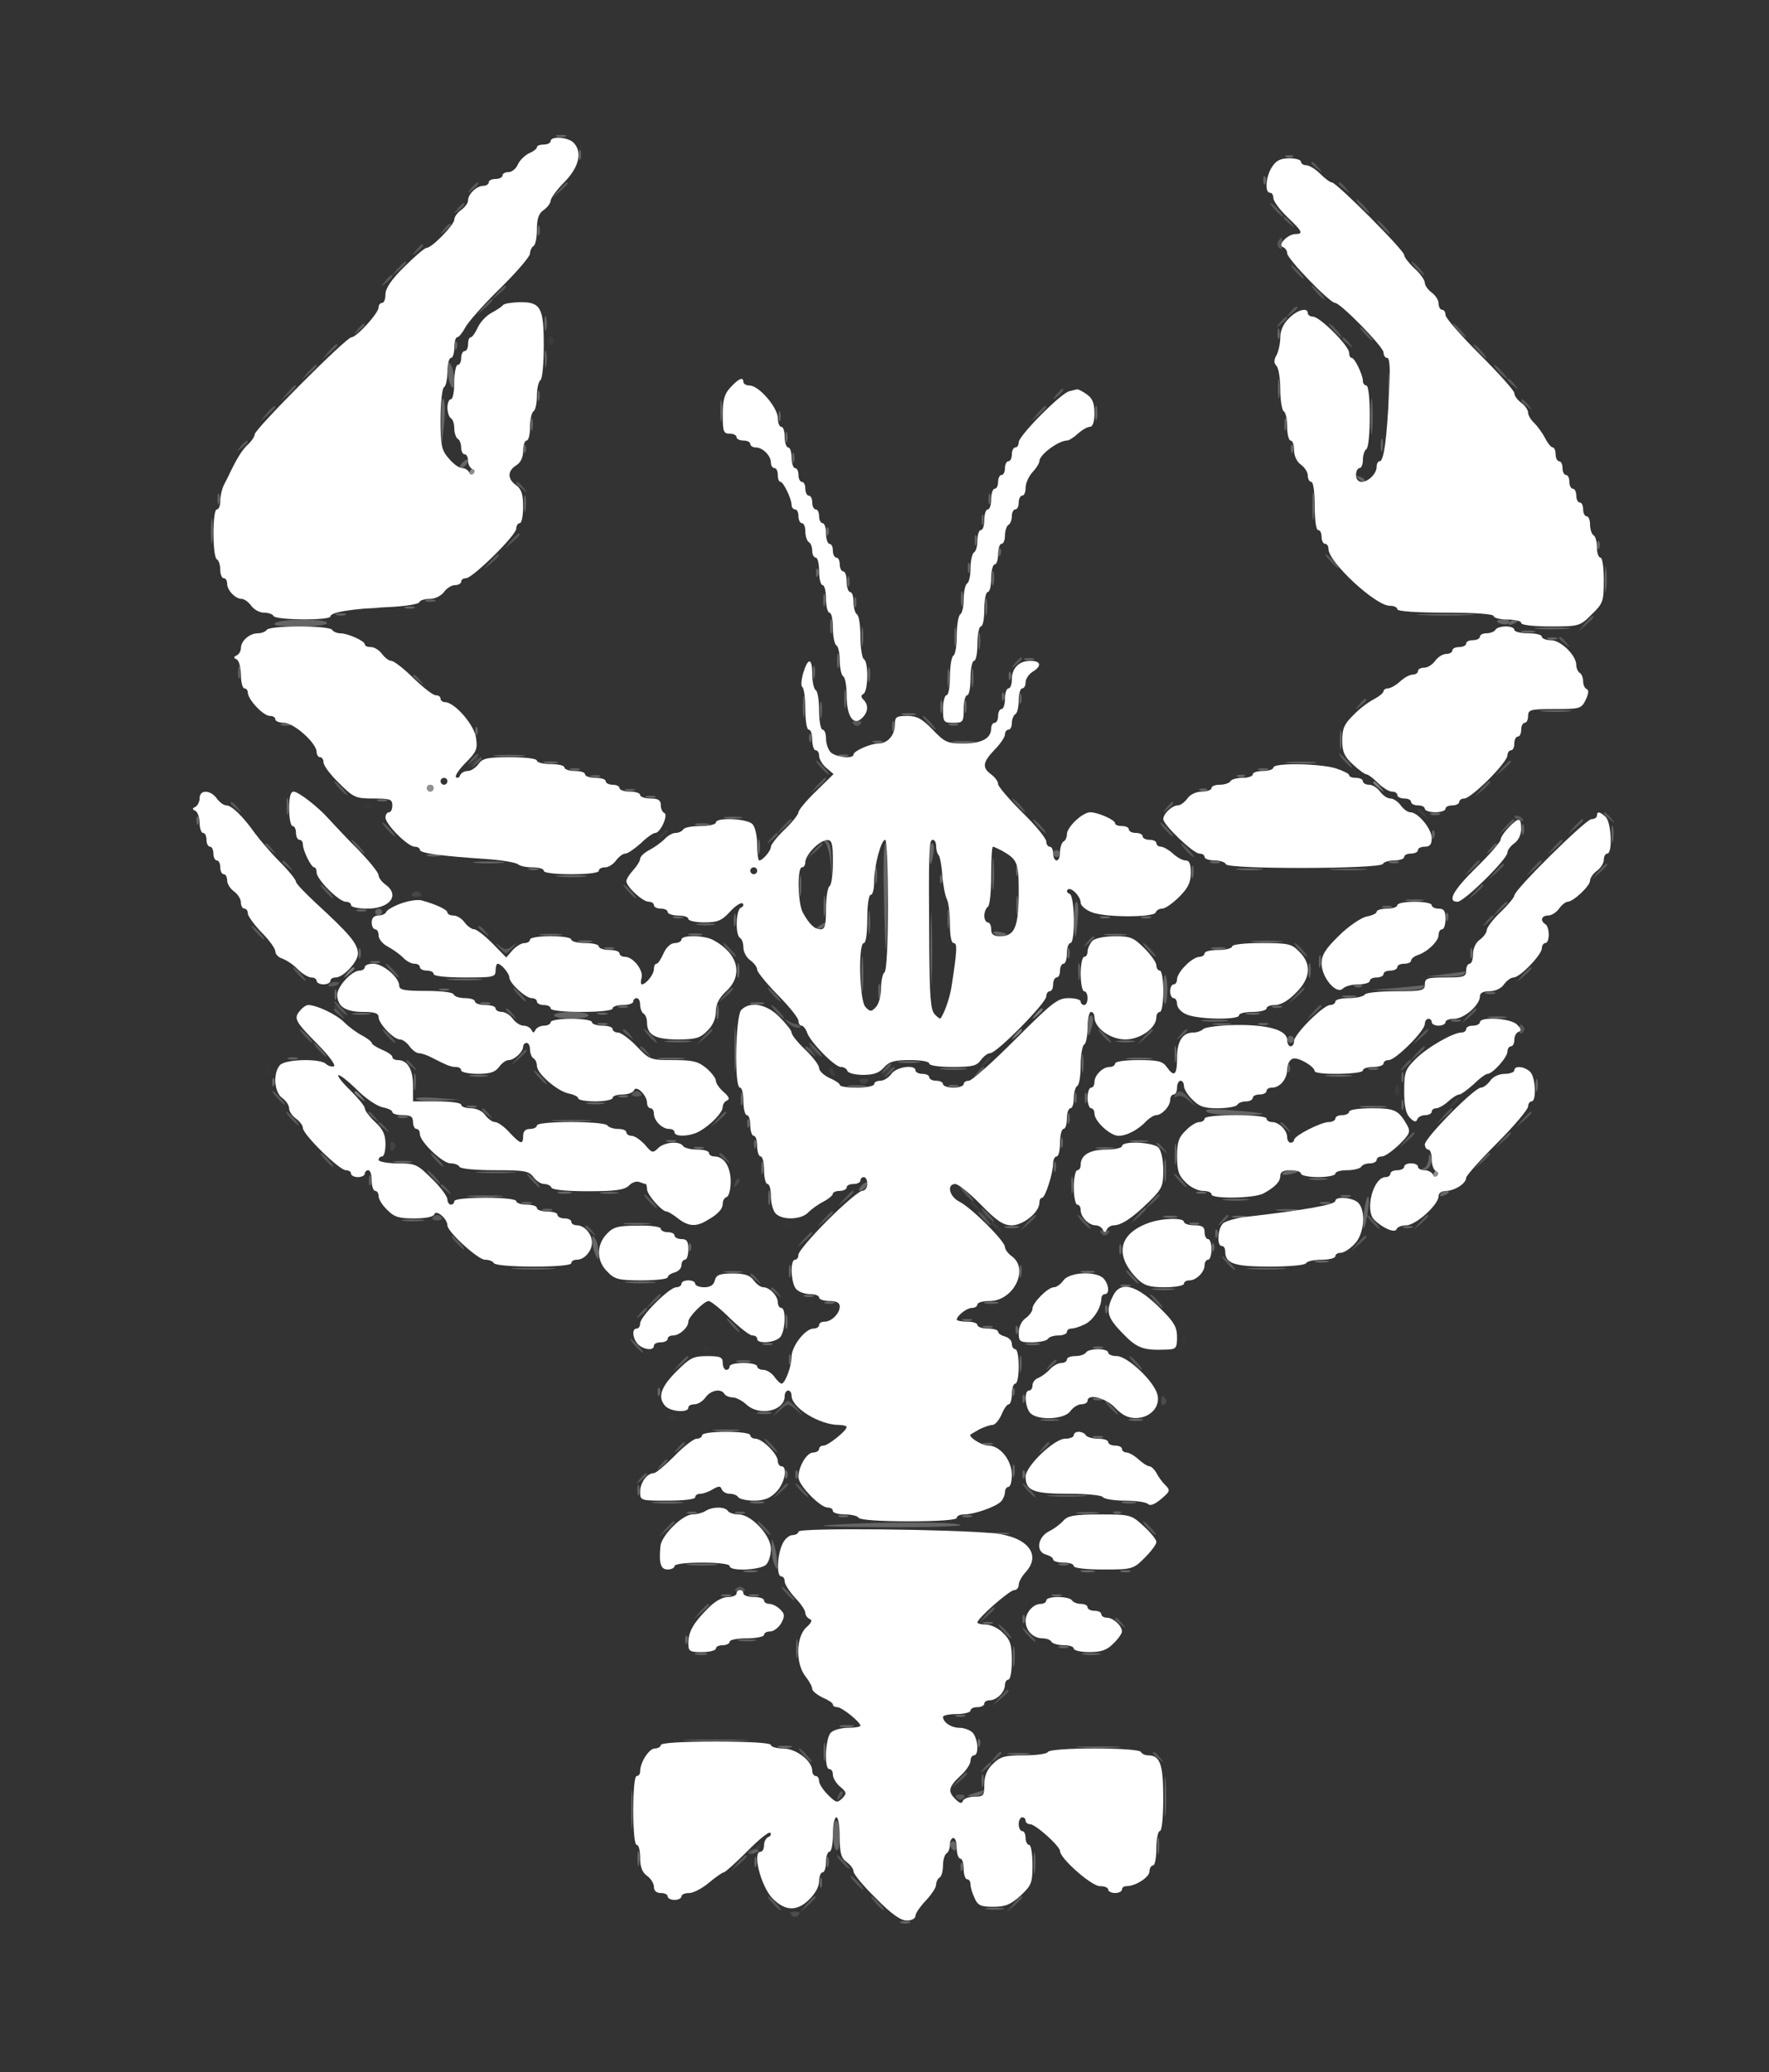 <svg version="1.0" xmlns="http://www.w3.org/2000/svg" viewBox="0 0 514 602"><rect x="0" y="0" width="514" height="602" fill="#333333" stroke="none"/><path d="M412 235.4c0 .2.8 1 1.8 1.7 1.5 1.3 1.6 1.2.3-.4s-2.1-2.1-2.1-1.3zm-220.1 7.3c-1.3 1.6-1.2 1.7.4.4.9-.7 1.7-1.5 1.7-1.7 0-.8-.8-.3-2.1 1.3zm94 66c-1.3 1.6-1.2 1.7.4.4 1.6-1.3 2.1-2.1 1.3-2.1-.2 0-1 .8-1.7 1.7zm-44.9 2.2c0 .6.4 1.3 1 1.6.6.3.7-.1.4-.9-.7-1.8-1.4-2.1-1.4-.7zm180.9 9.8c-1.3 1.6-1.2 1.7.4.4 1.6-1.3 2.1-2.1 1.3-2.1-.2 0-1 .8-1.7 1.7zM282 349.4c0 .2.8 1 1.8 1.7 1.5 1.3 1.6 1.2.3-.4s-2.1-2.1-2.1-1.3zm6 6c0 .2.8 1 1.8 1.7 1.5 1.3 1.6 1.2.3-.4s-2.1-2.1-2.1-1.3zm-69.1 182.3c-1.3 1.6-1.2 1.7.4.4 1.6-1.3 2.1-2.1 1.3-2.1-.2 0-1 .8-1.7 1.7z" fill="#FFF" fill-opacity=".06"/><path d="M373 63.4c0 .2.8 1 1.8 1.7 1.5 1.3 1.6 1.2.3-.4s-2.1-2.1-2.1-1.3zM111.9 81.7c-1.3 1.6-1.2 1.7.4.4 1.6-1.3 2.1-2.1 1.3-2.1-.2 0-1 .8-1.7 1.7zm28.5 7.5-1.9 2.3 2.3-1.9c2.1-1.8 2.7-2.6 1.9-2.6-.2 0-1.2 1-2.3 2.2zm231.5 4.5c-1.3 1.6-1.2 1.7.4.4.9-.7 1.7-1.5 1.7-1.7 0-.8-.8-.3-2.1 1.3zm18.1 4.7c0 .2.8 1 1.8 1.7 1.5 1.3 1.6 1.2.3-.4s-2.1-2.1-2.1-1.3zm48 12c0 .2.8 1 1.8 1.7 1.5 1.3 1.6 1.2.3-.4s-2.1-2.1-2.1-1.3zm4 6c0 .2.8 1 1.8 1.7 1.5 1.3 1.6 1.2.3-.4s-2.1-2.1-2.1-1.3zM69.9 129.7c-1.3 1.6-1.2 1.7.4.4.9-.7 1.7-1.5 1.7-1.7 0-.8-.8-.3-2.1 1.3zm80.1 10.7c0 .2.8 1 1.8 1.7 1.5 1.3 1.6 1.2.3-.4s-2.1-2.1-2.1-1.3zm-13.1 80.3c-1.3 1.6-1.2 1.7.4.4.9-.7 1.7-1.5 1.7-1.7 0-.8-.8-.3-2.1 1.3zm253.6.3c1 1.1 2 2 2.3 2 .3 0-.3-.9-1.3-2s-2-2-2.3-2c-.3 0 .3.9 1.3 2zm75.5 15.4c0 .2.8 1 1.8 1.7 1.5 1.3 1.6 1.2.3-.4s-2.1-2.1-2.1-1.3zm-26 1c0 .2.7.7 1.6 1 .8.3 1.2.2.9-.4-.6-1-2.5-1.4-2.5-.6zm-216.1 6.3c-1.3 1.6-1.2 1.7.4.4.9-.7 1.7-1.5 1.7-1.7 0-.8-.8-.3-2.1 1.3zm208 24c-1.3 1.6-1.2 1.7.4.4 1.6-1.3 2.1-2.1 1.3-2.1-.2 0-1 .8-1.7 1.7zm-116 6c-1.3 1.6-1.2 1.7.4.4.9-.7 1.7-1.5 1.7-1.7 0-.8-.8-.3-2.1 1.3zM95.5 286.1c-.3.4.2.6 1 .5 2.1-.3 2.8-1.3 1-1.3-.9 0-1.8.4-2 .8zm3 6.9c1 1.1 2 2 2.3 2 .3 0-.3-.9-1.3-2s-2-2-2.3-2c-.3 0 .3.9 1.3 2zm130.2 4c.7.8 2 1.5 2.9 1.6.9.1 1.3-.1.9-.4-.4-.4-1-.7-1.3-.7-.4 0-1.4-.4-2.2-.9-1.2-.7-1.3-.6-.3.4zm-136.2 8c1 1.1 2 2 2.3 2 .3 0-.3-.9-1.3-2s-2-2-2.3-2c-.3 0 .3.9 1.3 2zm144 0c1 1.1 2 2 2.3 2 .3 0-.3-.9-1.3-2s-2-2-2.3-2c-.3 0 .3.9 1.3 2zM118 308.4c0 .2.8 1 1.8 1.7 1.5 1.3 1.6 1.2.3-.4s-2.1-2.1-2.1-1.3zm289.9 1.3c-1.3 1.6-1.2 1.7.4.4 1.6-1.3 2.1-2.1 1.3-2.1-.2 0-1 .8-1.7 1.7zm-151 1c-1.3 1.6-1.2 1.7.4.4 1.6-1.3 2.1-2.1 1.3-2.1-.2 0-1 .8-1.7 1.7zM110 326.4c0 .2.8 1 1.8 1.7 1.5 1.3 1.6 1.2.3-.4s-2.1-2.1-2.1-1.3zm262 0c0 .2.8 1 1.8 1.7 1.5 1.3 1.6 1.2.3-.4s-2.1-2.1-2.1-1.3zm-36 6c0 .2.8 1 1.8 1.7 1.5 1.3 1.6 1.2.3-.4s-2.1-2.1-2.1-1.3zm-208 12c0 .2.8 1 1.8 1.7 1.5 1.3 1.6 1.2.3-.4s-2.1-2.1-2.1-1.3zm152.5 2.6c1 1.1 2 2 2.3 2 .3 0-.3-.9-1.3-2s-2-2-2.3-2c-.3 0 .3.9 1.3 2zm6 6c1 1.1 2 2 2.3 2 .3 0-.3-.9-1.3-2s-2-2-2.3-2c-.3 0 .3.9 1.3 2zm43.9.2-1.9 2.3 2.3-1.9c1.2-1.1 2.2-2.1 2.2-2.3 0-.8-.8-.2-2.6 1.9zM170 356.4c0 .2.8 1 1.8 1.7 1.5 1.3 1.6 1.2.3-.4s-2.1-2.1-2.1-1.3zm150 2c.7.7 1.3.7 2 0 .6-.6.3-1-1-1s-1.6.4-1 1zm8.5 12.6c1 1.1 2 2 2.3 2 .3 0-.3-.9-1.3-2s-2-2-2.3-2c-.3 0 .3.9 1.3 2zM224 374.4c0 .2.8 1 1.8 1.7 1.5 1.3 1.6 1.2.3-.4s-2.1-2.1-2.1-1.3zm-38.1 7.3c-1.3 1.6-1.2 1.7.4.4.9-.7 1.7-1.5 1.7-1.7 0-.8-.8-.3-2.1 1.3zm0 48c-1.3 1.6-1.2 1.7.4.4.9-.7 1.7-1.5 1.7-1.7 0-.8-.8-.3-2.1 1.3zM324 470.4c0 .2.8 1 1.8 1.7 1.5 1.3 1.6 1.2.3-.4s-2.1-2.1-2.1-1.3zm-38.1 43.3c-1.3 1.6-1.2 1.7.4.4.9-.7 1.7-1.5 1.7-1.7 0-.8-.8-.3-2.1 1.3zm-68.4 24.4c-.3.4.2.6 1 .5 2.1-.3 2.8-1.3 1-1.3-.9 0-1.8.4-2 .8z" fill="#FFF" fill-opacity=".19"/><path d="M161.8 39.7c.6.2 1.8.2 2.5 0 .6-.3.1-.5-1.3-.5-1.4 0-1.9.2-1.2.5zm6.4 5.3c0 1.4.2 1.9.5 1.2.2-.6.2-1.8 0-2.5-.3-.6-.5-.1-.5 1.3zm205.6.7c.7.3 1.6.2 1.9-.1.4-.3-.2-.6-1.3-.5-1.1 0-1.4.3-.6.6zm-6.7 6.9c0 1.1.3 1.4.6.6.3-.7.2-1.6-.1-1.9-.3-.4-.6.2-.5 1.3zM156.2 67c0 1.4.2 1.9.5 1.2.2-.6.2-1.8 0-2.5-.3-.6-.5-.1-.5 1.3zm2 27c0 1.9.2 2.7.5 1.7.2-.9.2-2.5 0-3.5-.3-.9-.5-.1-.5 1.8zm213 3c0 1.4.2 1.9.5 1.2.2-.6.2-1.8 0-2.5-.3-.6-.5-.1-.5 1.3zm-239.1 3.6c0 1.1.3 1.4.6.6.3-.7.2-1.6-.1-1.9-.3-.4-.6.2-.5 1.3zm26.2 3.9c0 2.2.2 3 .4 1.7.2-1.2.2-3 0-4-.3-.9-.5.1-.4 2.3zm-28.3 3c0 1.6.5 3.7 1 4.5.7 1.2 1 .8 1-1.5 0-1.7-.5-3.7-1-4.5-.7-1.2-1-.8-1 1.5zm273.4 6.5c0 5.2.1 7.4.3 4.7.2-2.6.2-6.8 0-9.5-.2-2.6-.3-.4-.3 4.8zm-32.1-1c0 2.5.2 3.5.4 2.2.2-1.2.2-3.2 0-4.5-.2-1.2-.4-.2-.4 2.3zm-215.1 2c0 1.4.2 1.9.5 1.2.2-.6.2-1.8 0-2.5-.3-.6-.5-.1-.5 1.3zm242.1 6c0 4.7.2 6.6.4 4.2.2-2.3.2-6.1 0-8.5-.2-2.3-.4-.4-.4 4.3zm-270.1 1 .1 7.5.7-6c.4-3.3.3-6.7-.1-7.5-.5-.9-.8 1.7-.7 6zm81.1-2.5c0 2.7.2 3.8.4 2.2.2-1.5.2-3.7 0-5-.2-1.2-.4 0-.4 2.8zm108.9.5c0 1.9.2 2.7.5 1.7.2-.9.2-2.5 0-3.5-.3-.9-.5-.1-.5 1.8zm-92 1c0 1.4.2 1.9.5 1.2.2-.6.2-1.8 0-2.5-.3-.6-.5-.1-.5 1.3zm-72 2.5c0 1.6.2 2.2.5 1.2.2-.9.2-2.3 0-3-.3-.6-.5.1-.5 1.8zm219 0c0 1.6.2 2.2.5 1.2.2-.9.2-2.3 0-3-.3-.6-.5.1-.5 1.8zm-145 3.5c0 1.4.2 1.9.5 1.2.2-.6.2-1.8 0-2.5-.3-.6-.5-.1-.5 1.3zm173 2.5c0 1.6.2 2.2.5 1.2.2-.9.2-2.3 0-3-.3-.6-.5.1-.5 1.8zm-249.1 1.1c0 1.1.3 1.4.6.6.3-.7.2-1.6-.1-1.9-.3-.4-.6.2-.5 1.3zm223 0c0 1.1.3 1.4.6.6.3-.7.2-1.6-.1-1.9-.3-.4-.6.2-.5 1.3zM230.2 133c0 1.4.2 1.9.5 1.2.2-.6.2-1.8 0-2.5-.3-.6-.5-.1-.5 1.3zm-96 1.6c-.7.8-.8 1.4-.3 1.4 1 0 2.5-1.9 2-2.5-.2-.1-1 .3-1.7 1.1zM381.3 147c0 3.6.2 5 .4 3.2.2-1.7.2-4.7 0-6.5-.2-1.7-.4-.3-.4 3.3zm-318.1-2c0 1.4.2 1.9.5 1.2.2-.6.2-1.8 0-2.5-.3-.6-.5-.1-.5 1.3zm89.1 1.5c0 2.2.2 3 .4 1.7.2-1.2.2-3 0-4-.3-.9-.5.1-.4 2.3zm134.9-1.5c0 1.4.2 1.9.5 1.2.2-.6.2-1.8 0-2.5-.3-.6-.5-.1-.5 1.3zm-225.9 9.5c0 3.3.2 4.5.4 2.7.2-1.8.2-4.5 0-6s-.4 0-.4 3.3zm223.9-3.5c0 1.4.2 1.9.5 1.2.2-.6.2-1.8 0-2.5-.3-.6-.5-.1-.5 1.3zm-45.1 3.6c0 1.1.3 1.4.6.6.3-.7.2-1.6-.1-1.9-.3-.4-.6.2-.5 1.3zm43.1 2.4c0 1.4.2 1.9.5 1.2.2-.6.2-1.8 0-2.5-.3-.6-.5-.1-.5 1.3zm180.9 1.6c0 1.1.3 1.4.6.6.3-.7.2-1.6-.1-1.9-.3-.4-.6.2-.5 1.3zm-174 2c0 1.1.3 1.4.6.6.3-.7.2-1.6-.1-1.9-.3-.4-.6.2-.5 1.3zm-8.9 4.4c0 1.4.2 1.9.5 1.2.2-.6.2-1.8 0-2.5-.3-.6-.5-.1-.5 1.3zm185.1 3.5c0 3.3.2 4.5.4 2.7.2-1.8.2-4.5 0-6s-.4 0-.4 3.3zm-229.2-1.9c0 1.1.3 1.4.6.6.3-.7.2-1.6-.1-1.9-.3-.4-.6.2-.5 1.3zm51.1 1.4c0 1.9.2 2.7.5 1.7.2-.9.2-2.5 0-3.5-.3-.9-.5-.1-.5 1.8zm-42 1c0 1.4.2 1.9.5 1.2.2-.6.2-1.8 0-2.5-.3-.6-.5-.1-.5 1.3zm33 5c0 1.9.2 2.7.5 1.7.2-.9.2-2.5 0-3.5-.3-.9-.5-.1-.5 1.8zm-40 .5c0 1.6.2 2.2.5 1.2.2-.9.2-2.3 0-3-.3-.6-.5.1-.5 1.8zm9 .5c0 1.4.2 1.9.5 1.2.2-.6.2-1.8 0-2.5-.3-.6-.5-.1-.5 1.3zm38.1 1.5c0 2.2.2 3 .4 1.7.2-1.2.2-3 0-4-.3-.9-.5.1-.4 2.3zm-188.5 2.2c.6.2 1.8.2 2.5 0 .6-.3.1-.5-1.3-.5-1.4 0-1.9.2-1.2.5zm315.5 0c3.7.2 9.7.2 13.5 0 3.7-.2.6-.3-6.8-.3-7.4 0-10.5.1-6.7.3zM241.2 182c0 1.9.2 2.7.5 1.7.2-.9.2-2.5 0-3.5-.3-.9-.5-.1-.5 1.8zm197.3-1c-.3.6.1.7.9.4 1.8-.7 2.1-1.4.7-1.4-.6 0-1.3.4-1.6 1zm-188.2 4c0 2.5.2 3.5.4 2.2.2-1.2.2-3.2 0-4.5-.2-1.2-.4-.2-.4 2.3zm27 0c0 2.5.2 3.5.4 2.2.2-1.2.2-3.2 0-4.5-.2-1.2-.4-.2-.4 2.3zm7 1.5c0 2.2.2 3 .4 1.7.2-1.2.2-3 0-4-.3-.9-.5.1-.4 2.3zm158-2.8c.9.2 2.5.2 3.5 0 .9-.3.1-.5-1.8-.5-1.9 0-2.7.2-1.7.5zM243.2 192c0 1.9.2 2.7.5 1.7.2-.9.2-2.5 0-3.5-.3-.9-.5-.1-.5 1.8zm-174 3.5c0 1.6.2 2.2.5 1.2.2-.9.2-2.3 0-3-.3-.6-.5.1-.5 1.8zm167 0c0 1.6.2 2.2.5 1.2.2-.9.2-2.3 0-3-.3-.6-.5.1-.5 1.8zm16 .5c0 1.9.2 2.7.5 1.7.2-.9.2-2.5 0-3.5-.3-.9-.5-.1-.5 1.8zm23.1 1c0 2.5.2 3.5.4 2.2.2-1.2.2-3.2 0-4.5-.2-1.2-.4-.2-.4 2.3zm7 0c0 2.5.2 3.5.4 2.2.2-1.2.2-3.2 0-4.5-.2-1.2-.4-.2-.4 2.3zm10.8-.4c0 1.1.3 1.4.6.6.3-.7.2-1.6-.1-1.9-.3-.4-.6.2-.5 1.3zm-47.8 6.4c0 2.5.2 3.5.4 2.2.2-1.2.2-3.2 0-4.5-.2-1.2-.4-.2-.4 2.3zm-12 2.5c0 2.7.2 3.8.4 2.2.2-1.5.2-3.7 0-5-.2-1.2-.4 0-.4 2.8zm57.8-2.9c0 1.1.3 1.4.6.6.3-.7.2-1.6-.1-1.9-.3-.4-.6.2-.5 1.3zm5.1.4c0 1.4.2 1.9.5 1.2.2-.6.2-1.8 0-2.5-.3-.6-.5-.1-.5 1.3zm-57.9 3.5c0 2.2.2 3 .4 1.7.2-1.2.2-3 0-4-.3-.9-.5.1-.4 2.3zm34.9-1c0 1.6.2 2.2.5 1.2.2-.9.2-2.3 0-3-.3-.6-.5.1-.5 1.8zm7 0c0 1.6.2 2.2.5 1.2.2-.9.2-2.3 0-3-.3-.6-.5.1-.5 1.8zm-17.9 2.2c.9.2 2.5.2 3.5 0 .9-.3.1-.5-1.8-.5-1.9 0-2.7.2-1.7.5zm-3.1 3.3c0 1.4.2 1.9.5 1.2.2-.6.2-1.8 0-2.5-.3-.6-.5-.1-.5 1.3zm-121.1 1.6c0 1.1.3 1.4.6.6.3-.7.2-1.6-.1-1.9-.3-.4-.6.2-.5 1.3zm251.2 2.4c0 2.5.2 3.5.4 2.2.2-1.2.2-3.2 0-4.5-.2-1.2-.4-.2-.4 2.3zm-154.2-.4c0 1.1.3 1.4.6.6.3-.7.2-1.6-.1-1.9-.3-.4-.6.2-.5 1.3zm-90.8 5.1c2 .2 5.4.2 7.5 0 2-.2.3-.4-3.8-.4s-5.8.2-3.7.4zm99.5 0c.6.2 1.8.2 2.5 0 .6-.3.1-.5-1.3-.5-1.4 0-1.9.2-1.2.5zm-72 6c.6.2 1.8.2 2.5 0 .6-.3.1-.5-1.3-.5-1.4 0-1.9.2-1.2.5zm188 0c.7.3 1.6.2 1.9-.1.4-.3-.2-.6-1.3-.5-1.1 0-1.4.3-.6.6zm-276.5 8.8c0 2.2.2 3 .4 1.7.2-1.2.2-3 0-4-.3-.9-.5.1-.4 2.3zm104.5-2.8c.6.2 1.8.2 2.5 0 .6-.3.1-.5-1.3-.5-1.4 0-1.9.2-1.2.5zm-78 1c.6.2 1.8.2 2.5 0 .6-.3.1-.5-1.3-.5-1.4 0-1.9.2-1.2.5zm-52.7 5.9c0 1.1.3 1.4.6.6.3-.7.2-1.6-.1-1.9-.3-.4-.6.2-.5 1.3zm153.7-.9c1.2.2 3.2.2 4.5 0 1.2-.2.2-.4-2.3-.4s-3.5.2-2.2.4zm231.4 3.3c0 1.4.2 1.9.5 1.2.2-.6.2-1.8 0-2.5-.3-.6-.5-.1-.5 1.3zm26.1 1.5c0 2.2.2 3 .4 1.7.2-1.2.2-3 0-4-.3-.9-.5.1-.4 2.3zm-52.2.1c0 1.1.3 1.4.6.6.3-.7.2-1.6-.1-1.9-.3-.4-.6.2-.5 1.3zM220.2 246c0 1.9.2 2.7.5 1.7.2-.9.2-2.5 0-3.5-.3-.9-.5-.1-.5 1.8zm19.5-1.3c.6.5 1.4 3.1 1.6 5.8l.4 5-.1-5.4c-.1-3.9-.5-5.6-1.6-5.8-1-.3-1.1-.2-.3.4zm17.1 13.5c.4 21.7.8 23.5 1 4.5.1-9.7-.1-17.7-.5-17.7-.5 0-.7 6-.5 13.2zM270 248c0 1.6.2 3 .4 3s.6-1.4.8-3c.3-1.7.1-3-.4-3-.4 0-.8 1.3-.8 3zm18.3 6c0 4.1.2 5.8.4 3.7.2-2 .2-5.4 0-7.5-.2-2-.4-.3-.4 3.8zm17.7-6c0 .5.5 1 1 1 .6 0 1-.5 1-1 0-.6-.4-1-1-1-.5 0-1 .4-1 1zm-167.7 2.7c2 .2 5.4.2 7.5 0 2-.2.3-.4-3.8-.4s-5.8.2-3.7.4zm213.5 0c.6.2 1.8.2 2.5 0 .6-.3.1-.5-1.3-.5-1.4 0-1.9.2-1.2.5zm52 0c.6.2 1.8.2 2.5 0 .6-.3.1-.5-1.3-.5-1.4 0-1.9.2-1.2.5zm-149.5 3.8c0 2.2.2 3 .4 1.7.2-1.2.2-3 0-4-.3-.9-.5.1-.4 2.3zm40.9-1.5c0 1.4.2 1.9.5 1.2.2-.6.2-1.8 0-2.5-.3-.6-.5-.1-.5 1.3zm51 .5c0 1.6.2 2.2.5 1.2.2-.9.2-2.3 0-3-.3-.6-.5.1-.5 1.8zm-113.9 4c0 2.7.2 3.8.4 2.2.2-1.5.2-3.7 0-5-.2-1.2-.4 0-.4 2.8zm7 6c0 2.7.2 3.8.4 2.2.2-1.5.2-3.7 0-5-.2-1.2-.4 0-.4 2.8zm31.1 12c0 9.3.2 13.3.3 8.8.2-4.5.2-12.2 0-17-.1-4.8-.3-1.2-.3 8.2zm24.9-12.5c0 2.5.2 3.5.4 2.2.2-1.2.2-3.2 0-4.5-.2-1.2-.4-.2-.4 2.3zm113.5-1.3c1.2.2 3.2.2 4.5 0 1.2-.2.2-.4-2.3-.4s-3.5.2-2.2.4zm-96.7 6c.1 6.2.6 5.6 1.1-1.5.2-2.3 0-4.2-.4-4.2-.5 0-.7 2.6-.7 5.7zm-59.8.3c0 3 .2 4.3.4 2.7.2-1.5.2-3.9 0-5.5-.2-1.5-.4-.2-.4 2.8zm23-1c0 2.5.2 3.5.4 2.2.2-1.2.2-3.2 0-4.5-.2-1.2-.4-.2-.4 2.3zm-62.1.5c0 1.6.2 2.2.5 1.2.2-.9.2-2.3 0-3-.3-.6-.5.1-.5 1.8zm206.9-.9c0 1.1.3 1.4.6.6.3-.7.2-1.6-.1-1.9-.3-.4-.6.2-.5 1.3zm-217.3 2.1c1.2.2 3.2.2 4.5 0 1.2-.2.2-.4-2.3-.4s-3.5.2-2.2.4zm-34.5 5c.9.2 2.5.2 3.5 0 .9-.3.1-.5-1.8-.5-1.9 0-2.7.2-1.7.5zm196 0c2 .2 5.4.2 7.5 0 2-.2.3-.4-3.8-.4s-5.8.2-3.7.4zM104.2 277c0 1.4.2 1.9.5 1.2.2-.6.2-1.8 0-2.5-.3-.6-.5-.1-.5 1.3zm146.1 6c0 4.7.2 6.6.4 4.2.2-2.3.2-6.1 0-8.5-.2-2.3-.4-.4-.4 4.3zm59.9-6c0 1.4.2 1.9.5 1.2.2-.6.2-1.8 0-2.5-.3-.6-.5-.1-.5 1.3zm117 0c0 1.4.2 1.9.5 1.2.2-.6.2-1.8 0-2.5-.3-.6-.5-.1-.5 1.3zm-44 2.5c0 1.6.2 2.2.5 1.2.2-.9.2-2.3 0-3-.3-.6-.5.1-.5 1.8zm-275.4.2c.6.2 1.8.2 2.5 0 .6-.3.1-.5-1.3-.5-1.4 0-1.9.2-1.2.5zm106.4 2.3c0 1.9.2 2.7.5 1.7.2-.9.2-2.5 0-3.5-.3-.9-.5-.1-.5 1.8zm99.1.5c0 2.2.2 3 .4 1.7.2-1.2.2-3 0-4-.3-.9-.5.1-.4 2.3zm66.9-.5c0 1.9.2 2.7.5 1.7.2-.9.2-2.5 0-3.5-.3-.9-.5-.1-.5 1.8zm-42.2 5.5c0 2.7.3 4.6.6 4.2.3-.3.6-2.2.6-4.2s-.3-3.9-.6-4.2c-.3-.4-.6 1.5-.6 4.2zm-82.8.5c0 1.9.2 2.7.5 1.7.2-.9.2-2.5 0-3.5-.3-.9-.5-.1-.5 1.8zm138.6-1.3c.7.3 1.6.2 1.9-.1.4-.3-.2-.6-1.3-.5-1.1 0-1.4.3-.6.6zM97.2 289c0 1.4.2 1.9.5 1.2.2-.6.2-1.8 0-2.5-.3-.6-.5-.1-.5 1.3zm42.6 2.7c.6.2 1.8.2 2.5 0 .6-.3.1-.5-1.3-.5-1.4 0-1.9.2-1.2.5zm68.4 2.3c0 1.9.2 2.7.5 1.7.2-.9.2-2.5 0-3.5-.3-.9-.5-.1-.5 1.8zm10.1-2.3c.9.2 2.5.2 3.5 0 .9-.3.1-.5-1.8-.5-1.9 0-2.7.2-1.7.5zm-38.5 1c.6.2 1.8.2 2.5 0 .6-.3.1-.5-1.3-.5-1.4 0-1.9.2-1.2.5zm190 0c.6.2 1.8.2 2.5 0 .6-.3.1-.5-1.3-.5-1.4 0-1.9.2-1.2.5zM213.4 305c0 5.8.1 8.1.3 5.2.2-2.8.2-7.6 0-10.5-.2-2.8-.3-.5-.3 5.3zm102.6-6.8c0 3.6.4 3.5 1.4-.5.4-1.6.2-2.7-.4-2.7-.5 0-1 1.4-1 3.2zm-142.2-.5c.6.2 1.8.2 2.5 0 .6-.3.1-.5-1.3-.5-1.4 0-1.9.2-1.2.5zm179 0c1.2.2 3.2.2 4.5 0 1.2-.2.2-.4-2.3-.4s-3.5.2-2.2.4zm13 0c.6.2 1.8.2 2.5 0 .6-.3.1-.5-1.3-.5-1.4 0-1.9.2-1.2.5zm8.2 4.3c0 .5.5 1 1 1 .6 0 1-.5 1-1 0-.6-.4-1-1-1-.5 0-1 .4-1 1zm-32.7 4.5c0 2.2.2 3 .4 1.7.2-1.2.2-3 0-4-.3-.9-.5.1-.4 2.3zm-27 2.5c0 2.5.2 3.5.4 2.2.2-1.2.2-3.2 0-4.5-.2-1.2-.4-.2-.4 2.3zm59.8 1.6c0 1.1.3 1.4.6.6.3-.7.2-1.6-.1-1.9-.3-.4-.6.2-.5 1.3zm-100.3.1c1.7.2 4.7.2 6.5 0 1.7-.2.3-.4-3.3-.4-3.6 0-5 .2-3.2.4zm124 0c.6.2 1.8.2 2.5 0 .6-.3.1-.5-1.3-.5-1.4 0-1.9.2-1.2.5zm-277.5 3.8c0 2.2.2 3 .4 1.7.2-1.2.2-3 0-4-.3-.9-.5.1-.4 2.3zm286.9-1.5c0 1.4.2 1.9.5 1.2.2-.6.2-1.8 0-2.5-.3-.6-.5-.1-.5 1.3zm-328.1 1.6c0 1.1.3 1.4.6.6.3-.7.2-1.6-.1-1.9-.3-.4-.6.2-.5 1.3zm367.1.9c0 1.6.2 2.2.5 1.2.2-.9.2-2.3 0-3-.3-.6-.5.1-.5 1.8zm-199.4.2c1.2.2 3.2.2 4.5 0 1.2-.2.2-.4-2.3-.4s-3.5.2-2.2.4zm29 0c.6.2 1.8.2 2.5 0 .6-.3.1-.5-1.3-.5-1.4 0-1.9.2-1.2.5zm-60.6 3.8c0 1.6.2 2.2.5 1.2.2-.9.2-2.3 0-3-.3-.6-.5.1-.5 1.8zm97-.5c0 1.4.2 1.9.5 1.2.2-.6.2-1.8 0-2.5-.3-.6-.5-.1-.5 1.3zm3 0c0 1.4.2 1.9.5 1.2.2-.6.2-1.8 0-2.5-.3-.6-.5-.1-.5 1.3zm92 2c0 1.4.2 1.9.5 1.2.2-.6.2-1.8 0-2.5-.3-.6-.5-.1-.5 1.3zm-271.4.7c.6.2 1.8.2 2.5 0 .6-.3.1-.5-1.3-.5-1.4 0-1.9.2-1.2.5zm260 0c1.7.2 4.7.2 6.5 0 1.7-.2.3-.4-3.3-.4-3.6 0-5 .2-3.2.4zm-85.6 3.3c0 1.4.2 1.9.5 1.2.2-.6.2-1.8 0-2.5-.3-.6-.5-.1-.5 1.3zm-93.1 1.6c0 1.1.3 1.4.6.6.3-.7.2-1.6-.1-1.9-.3-.4-.6.2-.5 1.3zm91.1 5.4c0 1.4.2 1.9.5 1.2.2-.6.2-1.8 0-2.5-.3-.6-.5-.1-.5 1.3zm-89.1.6c0 1.1.3 1.4.6.6.3-.7.2-1.6-.1-1.9-.3-.4-.6.2-.5 1.3zm122.2 2.9c0 2.7.2 3.8.4 2.2.2-1.5.2-3.7 0-5-.2-1.2-.4 0-.4 2.8zm-139.5-1.8c.6.2 1.8.2 2.5 0 .6-.3.1-.5-1.3-.5-1.4 0-1.9.2-1.2.5zm117 0c1.2.2 3.2.2 4.5 0 1.2-.2.2-.4-2.3-.4s-3.5.2-2.2.4zm19.5 6.3c0 3 .2 4.3.4 2.7.2-1.5.2-3.9 0-5.5-.2-1.5-.4-.2-.4 2.8zm76.8-3.3c-.1 1.2-.7 2.4-1.3 2.6-1 .4-1 .6 0 .6 1.5.1 2.6-2.3 1.9-4.1-.3-.7-.6-.3-.6.9zm-193.9 2.8c0 1.6.2 2.2.5 1.2.2-.9.2-2.3 0-3-.3-.6-.5.1-.5 1.8zm85-.5c0 1.4.2 1.9.5 1.2.2-.6.2-1.8 0-2.5-.3-.6-.5-.1-.5 1.3zm-166.9 1.7c2.6.2 6.8.2 9.5 0 2.6-.2.4-.3-4.8-.3s-7.4.1-4.7.3zm233.3.2c-.3.4.6.6 1.9.3 1.4-.2 2.5-.6 2.5-.8 0-.8-3.9-.4-4.4.5zM107.2 343c0 1.4.2 1.9.5 1.2.2-.6.2-1.8 0-2.5-.3-.6-.5-.1-.5 1.3zm204.1 1.5c0 2.2.2 3 .4 1.7.2-1.2.2-3 0-4-.3-.9-.5.1-.4 2.3zm-61.1.1c-.7.8-.8 1.4-.3 1.4 1 0 2.5-1.9 2-2.5-.2-.1-1 .3-1.7 1.1zm-27 3.4c0 1.9.2 2.7.5 1.7.2-.9.2-2.5 0-3.5-.3-.9-.5-.1-.5 1.8zm-60.9-1.3c.9.2 2.5.2 3.5 0 .9-.3.1-.5-1.8-.5-1.9 0-2.7.2-1.7.5zm12.5 0c1.2.2 3.2.2 4.5 0 1.2-.2.2-.4-2.3-.4s-3.5.2-2.2.4zm173 0c.6.2 1.8.2 2.5 0 .6-.3.1-.5-1.3-.5-1.4 0-1.9.2-1.2.5zm70.7.3c-.3.6.1.7.9.4 1.8-.7 2.1-1.4.7-1.4-.6 0-1.3.4-1.6 1zm-21.8 2.9c-.4 1.8-.7 4.5-.6 6 .1 1.7.4 1.1 1-1.9.5-2.5.8-5.2.6-6-.2-.8-.6 0-1 1.9zm-238.9 1.8c.6.2 1.8.2 2.5 0 .6-.3.1-.5-1.3-.5-1.4 0-1.9.2-1.2.5zm213.5 0c1.5.2 3.9.2 5.5 0 1.5-.2.2-.4-2.8-.4s-4.3.2-2.7.4zm-18.2 6.9c0 1.1.3 1.4.6.6.3-.7.2-1.6-.1-1.9-.3-.4-.6.2-.5 1.3zm-181 1.9c0 1.1.4 2.9.9 4 .8 1.8.9 1.8.9-.5 0-1.4-.4-3.2-.9-4-.8-1.2-1-1.2-.9.5zm28 2.1c0 1.1.3 1.4.6.6.3-.7.2-1.6-.1-1.9-.3-.4-.6.2-.5 1.3zm125.1.4c0 1.4.2 1.9.5 1.2.2-.6.2-1.8 0-2.5-.3-.6-.5-.1-.5 1.3zm26.9-.4c0 1.1.3 1.4.6.6.3-.7.2-1.6-.1-1.9-.3-.4-.6.2-.5 1.3zm-122.9 6.9c0 1.6.2 2.2.5 1.2.2-.9.2-2.3 0-3-.3-.6-.5.1-.5 1.8zm67 0c0 1.6.2 2.2.5 1.2.2-.9.2-2.3 0-3-.3-.6-.5.1-.5 1.8zm-85.4.2c1.2.2 3.2.2 4.5 0 1.2-.2.2-.4-2.3-.4s-3.5.2-2.2.4zm103.5 0c.9.2 2.5.2 3.5 0 .9-.3.1-.5-1.8-.5-1.9 0-2.7.2-1.7.5zm-80.5 7c.6.2 1.8.2 2.5 0 .6-.3.1-.5-1.3-.5-1.4 0-1.9.2-1.2.5zm87.3 3.9c0 1.1.3 1.4.6.6.3-.7.2-1.6-.1-1.9-.3-.4-.6.2-.5 1.3zm-92.9 3.4c0 1.9.2 2.7.5 1.7.2-.9.2-2.5 0-3.5-.3-.9-.5-.1-.5 1.8zm66.9 2.6c0 1.1.3 1.4.6.6.3-.7.2-1.6-.1-1.9-.3-.4-.6.2-.5 1.3zm-65.9 8.4c0 1.4.2 1.9.5 1.2.2-.6.2-1.8 0-2.5-.3-.6-.5-.1-.5 1.3zm67.1 1.5c0 2.2.2 3 .4 1.7.2-1.2.2-3 0-4-.3-.9-.5.1-.4 2.3zm-105.2 8.1c0 1.1.3 1.4.6.6.3-.7.2-1.6-.1-1.9-.3-.4-.6.2-.5 1.3zm103 0c0 1.1.3 1.4.6.6.3-.7.2-1.6-.1-1.9-.3-.4-.6.2-.5 1.3zm3 2c0 1.1.3 1.4.6.6.3-.7.2-1.6-.1-1.9-.3-.4-.6.2-.5 1.3zm20.7.1c.6.2 1.8.2 2.5 0 .6-.3.1-.5-1.3-.5-1.4 0-1.9.2-1.2.5zm-15 6c1.2.2 3.2.2 4.5 0 1.2-.2.2-.4-2.3-.4s-3.5.2-2.2.4zm25.5 0c.9.2 2.5.2 3.5 0 .9-.3.1-.5-1.8-.5-1.9 0-2.7.2-1.7.5zm-10.5 5c.6.2 1.8.2 2.5 0 .6-.3.1-.5-1.3-.5-1.4 0-1.9.2-1.2.5zm-23.6 9.8c0 1.6.2 2.2.5 1.2.2-.9.2-2.3 0-3-.3-.6-.5.1-.5 1.8zm-66.1 1.1c0 1.1.3 1.4.6.6.3-.7.2-1.6-.1-1.9-.3-.4-.6.2-.5 1.3zm3 0c0 1.1.3 1.4.6.6.3-.7.2-1.6-.1-1.9-.3-.4-.6.2-.5 1.3zm66 0c0 1.1.3 1.4.6.6.3-.7.2-1.6-.1-1.9-.3-.4-.6.2-.5 1.3zM185.2 433c0 1.4.2 1.9.5 1.2.2-.6.2-1.8 0-2.5-.3-.6-.5-.1-.5 1.3zm5.1 3.7c2 .2 5.4.2 7.5 0 2-.2.3-.4-3.8-.4s-5.8.2-3.7.4zm28 0c.9.2 2.5.2 3.5 0 .9-.3.1-.5-1.8-.5-1.9 0-2.7.2-1.7.5zm108 0c.9.2 2.5.2 3.5 0 .9-.3.1-.5-1.8-.5-1.9 0-2.7.2-1.7.5zm-102.1 12.8c0 1.6.3 3.9.8 5 .8 1.8.9 1.8.8-.5 0-1.4-.4-3.6-.8-5-.8-2.4-.8-2.4-.8.5zm-23.9 5.2c2 .2 5.4.2 7.5 0 2-.2.3-.4-3.8-.4s-5.8.2-3.7.4zm107.5 0c.6.2 1.8.2 2.5 0 .6-.3.1-.5-1.3-.5-1.4 0-1.9.2-1.2.5zm-10.7 15.9c0 1.1.3 1.4.6.6.3-.7.2-1.6-.1-1.9-.3-.4-.6.2-.5 1.3zm-11.3 1.1c.6.2 1.8.2 2.5 0 .6-.3.1-.5-1.3-.5-1.4 0-1.9.2-1.2.5zm-86.7 4.9c0 1.1.3 1.4.6.6.3-.7.2-1.6-.1-1.9-.3-.4-.6.2-.5 1.3zm32.2 2.4c0 2.5.2 3.5.4 2.2.2-1.2.2-3.2 0-4.5-.2-1.2-.4-.2-.4 2.3zm63 2.5c0 2.7.2 3.8.4 2.2.2-1.5.2-3.7 0-5-.2-1.2-.4 0-.4 2.8zm13.5-2.8c.6.2 1.8.2 2.5 0 .6-.3.1-.5-1.3-.5-1.4 0-1.9.2-1.2.5zm-63.5 23c.9.2 2.5.2 3.5 0 .9-.3.1-.5-1.8-.5-1.9 0-2.7.2-1.7.5zm-5 7.3c0 2.5.2 3.5.4 2.2.2-1.2.2-3.2 0-4.5-.2-1.2-.4-.2-.4 2.3zm44.8-2.4c0 1.1.3 1.4.6.6.3-.7.2-1.6-.1-1.9-.3-.4-.6.2-.5 1.3zm-57.8 1.1c.9.2 2.5.2 3.5 0 .9-.3.1-.5-1.8-.5-1.9 0-2.7.2-1.7.5zm87.5 0c2.8.2 7.6.2 10.5 0 2.8-.2.5-.3-5.3-.3s-8.1.1-5.2.3zm24.6 14.3c0 5.2.1 7.4.3 4.7.2-2.6.2-6.8 0-9.5-.2-2.6-.3-.4-.3 4.8zm-53.2-4.5c0 1.6.2 2.2.5 1.2.2-.9.2-2.3 0-3-.3-.6-.5.1-.5 1.8zm-101.8 8c0 4.9.1 7.1.3 4.8.2-2.3.2-6.4 0-9-.2-2.6-.3-.8-.3 4.2zm58.6 7.4c0 2.2.5 4.3 1 4.6.6.4 1-1.2 1-3.9 0-2.5-.4-4.6-1-4.6-.5 0-1 1.8-1 3.9zm94.3 3.6c0 2.2.2 3 .4 1.7.2-1.2.2-3 0-4-.3-.9-.5.1-.4 2.3zm-60.3-.6c0 .6.5 1.3 1 1.6.6.3 1-.1 1-.9 0-.9-.4-1.6-1-1.6-.5 0-1 .4-1 .9zm-90.8 4.1c0 1.9.2 2.7.5 1.7.2-.9.2-2.5 0-3.5-.3-.9-.5-.1-.5 1.8zm115.1 1.5c0 2.7.2 3.8.4 2.2.2-1.5.2-3.7 0-5-.2-1.2-.4 0-.4 2.8zm-81.1-.5c0 1.4.2 1.9.5 1.2.2-.6.2-1.8 0-2.5-.3-.6-.5-.1-.5 1.3zm21 0c0 1.4.2 1.9.5 1.2.2-.6.2-1.8 0-2.5-.3-.6-.5-.1-.5 1.3zm38.9 1.6c0 1.1.3 1.4.6.6.3-.7.2-1.6-.1-1.9-.3-.4-.6.2-.5 1.3zm-40.9 4.4c0 1.4.2 1.9.5 1.2.2-.6.2-1.8 0-2.5-.3-.6-.5-.1-.5 1.3z" fill="#FFF" fill-opacity=".25"/><path d="M156.8 40.7c.7.3 1.6.2 1.9-.1.4-.3-.2-.6-1.3-.5-1.1 0-1.4.3-.6.6zm-4 2c.7.3 1.6.2 1.9-.1.4-.3-.2-.6-1.3-.5-1.1 0-1.4.3-.6.6zm227 4c.7.3 1.6.2 1.9-.1.4-.3-.2-.6-1.3-.5-1.1 0-1.4.3-.6.6zm-233 2c.7.3 1.6.2 1.9-.1.4-.3-.2-.6-1.3-.5-1.1 0-1.4.3-.6.6zm-8 4c.7.3 1.6.2 1.9-.1.4-.3-.2-.6-1.3-.5-1.1 0-1.4.3-.6.6zm-16 18c.7.3 1.6.2 1.9-.1.4-.3-.2-.6-1.3-.5-1.1 0-1.4.3-.6.6zm254 18c.6.2 1.8.2 2.5 0 .6-.3.1-.5-1.3-.5-1.4 0-1.9.2-1.2.5zm5 2c.7.3 1.6.2 1.9-.1.4-.3-.2-.6-1.3-.5-1.1 0-1.4.3-.6.6zm-281 6c.7.3 1.6.2 1.9-.1.4-.3-.2-.6-1.3-.5-1.1 0-1.4.3-.6.6zm208 16c.7.3 1.6.2 1.9-.1.4-.3-.2-.6-1.3-.5-1.1 0-1.4.3-.6.6zm118 72c.7.3 1.6.2 1.9-.1.4-.3-.2-.6-1.3-.5-1.1 0-1.4.3-.6.6zm23.5 0c.9.2 2.3.2 3 0 .6-.3-.1-.5-1.8-.5-1.6 0-2.2.2-1.2.5zm-343.3.7c0 .2.7.7 1.6 1 .8.3 1.2.2.9-.4-.6-1-2.5-1.4-2.5-.6zm315.8 1.3c.7.3 1.6.2 1.9-.1.4-.3-.2-.6-1.3-.5-1.1 0-1.4.3-.6.6zm-309 4c.7.3 1.6.2 1.9-.1.4-.3-.2-.6-1.3-.5-1.1 0-1.4.3-.6.6zm183.5 0c.9.2 2.5.2 3.5 0 .9-.3.1-.5-1.8-.5-1.9 0-2.7.2-1.7.5zm-167.5 12c.7.3 1.6.2 1.9-.1.4-.3-.2-.6-1.3-.5-1.1 0-1.4.3-.6.6zm123.5 12c.9.2 2.3.2 3 0 .6-.3-.1-.5-1.8-.5-1.6 0-2.2.2-1.2.5zm24 0c1.5.2 3.9.2 5.5 0 1.5-.2.2-.4-2.8-.4s-4.3.2-2.7.4zm-118.5 6c1.2.2 3 .2 4 0 .9-.3-.1-.5-2.3-.4-2.2 0-3 .2-1.7.4zm215 0c2.3.2 6.1.2 8.5 0 2.3-.2.4-.4-4.3-.4s-6.6.2-4.2.4zm-207.5 2c.9.2 2.3.2 3 0 .6-.3-.1-.5-1.8-.5-1.6 0-2.2.2-1.2.5zm199 0c.9.2 2.3.2 3 0 .6-.3-.1-.5-1.8-.5-1.6 0-2.2.2-1.2.5zm-187.5 4c.7.3 1.6.2 1.9-.1.4-.3-.2-.6-1.3-.5-1.1 0-1.4.3-.6.6zm175 0c.7.3 1.6.2 1.9-.1.4-.3-.2-.6-1.3-.5-1.1 0-1.4.3-.6.6zm-294 2c.6.2 1.8.2 2.5 0 .6-.3.1-.5-1.3-.5-1.4 0-1.9.2-1.2.5zm26 0c.6.2 1.8.2 2.5 0 .6-.3.1-.5-1.3-.5-1.4 0-1.9.2-1.2.5zm97.5 0c.9.2 2.3.2 3 0 .6-.3-.1-.5-1.8-.5-1.6 0-2.2.2-1.2.5zm165 0c.9.2 2.3.2 3 0 .6-.3-.1-.5-1.8-.5-1.6 0-2.2.2-1.2.5zm-281.5 4c.7.3 1.6.2 1.9-.1.4-.3-.2-.6-1.3-.5-1.1 0-1.4.3-.6.6zm275 0c.7.3 1.6.2 1.9-.1.4-.3-.2-.6-1.3-.5-1.1 0-1.4.3-.6.6zm-25.5 2c.9.2 2.5.2 3.5 0 .9-.3.1-.5-1.8-.5-1.9 0-2.7.2-1.7.5zm-115 4c1.5.2 3.7.2 5 0 1.2-.2 0-.4-2.8-.4-2.7 0-3.8.2-2.2.4zm125.5 0c.7.3 1.6.2 1.9-.1.4-.3-.2-.6-1.3-.5-1.1 0-1.4.3-.6.6zm4 2c.7.3 1.6.2 1.9-.1.4-.3-.2-.6-1.3-.5-1.1 0-1.4.3-.6.6zm8 4c.7.3 1.6.2 1.9-.1.4-.3-.2-.6-1.3-.5-1.1 0-1.4.3-.6.6zm63.5 18c.9.2 2.3.2 3 0 .6-.3-.1-.5-1.8-.5-1.6 0-2.2.2-1.2.5zm16.5 0c.7.3 1.6.2 1.9-.1.4-.3-.2-.6-1.3-.5-1.1 0-1.4.3-.6.6zm-286 2c.7.3 1.6.2 1.9-.1.4-.3-.2-.6-1.3-.5-1.1 0-1.4.3-.6.6zm265 0c.7.3 1.6.2 1.9-.1.4-.3-.2-.6-1.3-.5-1.1 0-1.4.3-.6.6zm-259 4c.7.3 1.6.2 1.9-.1.4-.3-.2-.6-1.3-.5-1.1 0-1.4.3-.6.6zm19 2c1.7.2 4.7.2 6.5 0 1.7-.2.3-.4-3.3-.4-3.6 0-5 .2-3.2.4zm43 0c1.2.2 3.2.2 4.5 0 1.2-.2.2-.4-2.3-.4s-3.5.2-2.2.4zm90 0c.6.2 1.8.2 2.5 0 .6-.3.1-.5-1.3-.5-1.4 0-1.9.2-1.2.5zm31 0c1.7.2 4.7.2 6.5 0 1.7-.2.3-.4-3.3-.4-3.6 0-5 .2-3.2.4zm-144.5 4c.9.2 2.3.2 3 0 .6-.3-.1-.5-1.8-.5-1.6 0-2.2.2-1.2.5zm175.5 0c1.2.2 3 .2 4 0 .9-.3-.1-.5-2.3-.4-2.2 0-3 .2-1.7.4zm-5 2c.7.3 1.6.2 1.9-.1.4-.3-.2-.6-1.3-.5-1.1 0-1.4.3-.6.6zm70 6c1.8.2 4.5.2 6 0s0-.4-3.3-.4-4.5.2-2.7.4zm-299 4c.6.2 1.8.2 2.5 0 .6-.3.1-.5-1.3-.5-1.4 0-1.9.2-1.2.5zm10.5 0c.9.2 2.3.2 3 0 .6-.3-.1-.5-1.8-.5-1.6 0-2.2.2-1.2.5zm274 0c2 .2 5.4.2 7.5 0 2-.2.3-.4-3.8-.4s-5.8.2-3.7.4zm-267.5 1.5c.5.5 1.6.8 2.3.6.8-.3.3-.7-1-1.1-1.7-.4-2.1-.3-1.3.5zM308 288c-.9.6-1 1-.3 1 .6 0 1.5-.5 1.8-1 .8-1.2.4-1.2-1.5 0zm-162.2 4.7c.7.3 1.6.2 1.9-.1.4-.3-.2-.6-1.3-.5-1.1 0-1.4.3-.6.6zm286.5 2c1.5.2 3.9.2 5.5 0 1.5-.2.2-.4-2.8-.4s-4.3.2-2.7.4zm-328.5 4c.7.3 1.6.2 1.9-.1.4-.3-.2-.6-1.3-.5-1.1 0-1.4.3-.6.6zm76 0c.7.3 1.6.2 1.9-.1.4-.3-.2-.6-1.3-.5-1.1 0-1.4.3-.6.6zm165 0c.7.3 1.6.2 1.9-.1.4-.3-.2-.6-1.3-.5-1.1 0-1.4.3-.6.6zm78 0c.7.3 1.6.2 1.9-.1.4-.3-.2-.6-1.3-.5-1.1 0-1.4.3-.6.6zm-339.5 8c.9.2 2.3.2 3 0 .6-.3-.1-.5-1.8-.5-1.6 0-2.2.2-1.2.5zm32.5 0c.7.3 1.6.2 1.9-.1.4-.3-.2-.6-1.3-.5-1.1 0-1.4.3-.6.6zm77 0c2.3.2 5.9.2 8 0 2-.2.1-.4-4.3-.4-4.4 0-6.1.2-3.7.4zm134.5 0c2 .2 5.4.2 7.5 0 2-.2.3-.4-3.8-.4s-5.8.2-3.7.4zm-55.5 6c.7.3 1.6.2 1.9-.1.4-.3-.2-.6-1.3-.5-1.1 0-1.4.3-.6.6zm9 0c.7.3 1.6.2 1.9-.1.4-.3-.2-.6-1.3-.5-1.1 0-1.4.3-.6.6zm-157.1 6c1.8.2 5 .2 7 0 2.1-.2.7-.4-3.2-.4-3.8 0-5.5.2-3.8.4zm239.1 4c1.2.2 3 .2 4 0 .9-.3-.1-.5-2.3-.4-2.2 0-3 .2-1.7.4zm26 0c.7.3 1.6.2 1.9-.1.4-.3-.2-.6-1.3-.5-1.1 0-1.4.3-.6.6zm-245 2c.7.3 1.6.2 1.9-.1.4-.3-.2-.6-1.3-.5-1.1 0-1.4.3-.6.6zm17 0c2.8.2 7.6.2 10.5 0 2.8-.2.5-.3-5.3-.3s-8.1.1-5.2.3zm186 0c.7.3 1.6.2 1.9-.1.4-.3-.2-.6-1.3-.5-1.1 0-1.4.3-.6.6zm23 0c.7.3 1.6.2 1.9-.1.4-.3-.2-.6-1.3-.5-1.1 0-1.4.3-.6.6zm13.5 0c.9.2 2.3.2 3 0 .6-.3-.1-.5-1.8-.5-1.6 0-2.2.2-1.2.5zm-199.5 4c.7.3 1.6.2 1.9-.1.4-.3-.2-.6-1.3-.5-1.1 0-1.4.3-.6.6zm9 2c.7.3 1.6.2 1.9-.1.4-.3-.2-.6-1.3-.5-1.1 0-1.4.3-.6.6zm139.5 0c.9.2 2.3.2 3 0 .6-.3-.1-.5-1.8-.5-1.6 0-2.2.2-1.2.5zm-124.5 4c.7.3 1.6.2 1.9-.1.4-.3-.2-.6-1.3-.5-1.1 0-1.4.3-.6.6zm-92.5 2c1.5.2 3.7.2 5 0 1.2-.2 0-.4-2.8-.4-2.7 0-3.8.2-2.2.4zm293.5 0c.6.2 1.8.2 2.5 0 .6-.3.1-.5-1.3-.5-1.4 0-1.9.2-1.2.5zm-8 4c.7.3 1.6.2 1.9-.1.4-.3-.2-.6-1.3-.5-1.1 0-1.4.3-.6.6zm-264.5 6c2.6.2 6.8.2 9.5 0 2.6-.2.4-.3-4.8-.3s-7.4.1-4.7.3zm253 0c.9.2 2.5.2 3.5 0 .9-.3.1-.5-1.8-.5-1.9 0-2.7.2-1.7.5zm-237 2c.9.2 2.3.2 3 0 .6-.3-.1-.5-1.8-.5-1.6 0-2.2.2-1.2.5zm231 0c.9.2 2.3.2 3 0 .6-.3-.1-.5-1.8-.5-1.6 0-2.2.2-1.2.5zm-219.5 4c.7.3 1.6.2 1.9-.1.4-.3-.2-.6-1.3-.5-1.1 0-1.4.3-.6.6zm174 0c1.2.2 3.2.2 4.5 0 1.2-.2.2-.4-2.3-.4s-3.5.2-2.2.4zm20 0c1.2.2 3 .2 4 0 .9-.3-.1-.5-2.3-.4-2.2 0-3 .2-1.7.4zm-190 2c.7.3 1.6.2 1.9-.1.4-.3-.2-.6-1.3-.5-1.1 0-1.4.3-.6.6zm13.5 0c2 .2 5.4.2 7.5 0 2-.2.3-.4-3.8-.4s-5.8.2-3.7.4zm165 0c.9.2 2.3.2 3 0 .6-.3-.1-.5-1.8-.5-1.6 0-2.2.2-1.2.5zm-148.5 4c.7.3 1.6.2 1.9-.1.4-.3-.2-.6-1.3-.5-1.1 0-1.4.3-.6.6zm2 12c.7.3 1.6.2 1.9-.1.4-.3-.2-.6-1.3-.5-1.1 0-1.4.3-.6.6zm22 2c.7.3 1.6.2 1.9-.1.4-.3-.2-.6-1.3-.5-1.1 0-1.4.3-.6.6zm83 0c.7.3 1.6.2 1.9-.1.4-.3-.2-.6-1.3-.5-1.1 0-1.4.3-.6.6zm20.5 0c.9.2 2.3.2 3 0 .6-.3-.1-.5-1.8-.5-1.6 0-2.2.2-1.2.5zm-86.5 10c.7.3 1.6.2 1.9-.1.4-.3-.2-.6-1.3-.5-1.1 0-1.4.3-.6.6zm43 0c.7.3 1.6.2 1.9-.1.4-.3-.2-.6-1.3-.5-1.1 0-1.4.3-.6.6zm-47 2c.7.3 1.6.2 1.9-.1.4-.3-.2-.6-1.3-.5-1.1 0-1.4.3-.6.6zm51.5 0c.9.2 2.3.2 3 0 .6-.3-.1-.5-1.8-.5-1.6 0-2.2.2-1.2.5zm31 6c.9.2 2.5.2 3.5 0 .9-.3.1-.5-1.8-.5-1.9 0-2.7.2-1.7.5zm-103.5 4c1.2.2 3.2.2 4.5 0 1.2-.2.2-.4-2.3-.4s-3.5.2-2.2.4zm93 0c.7.3 1.6.2 1.9-.1.4-.3-.2-.6-1.3-.5-1.1 0-1.4.3-.6.6zm-85 2c.7.3 1.6.2 1.9-.1.4-.3-.2-.6-1.3-.5-1.1 0-1.4.3-.6.6zm-14.5 18c2 .2 5.4.2 7.5 0 2-.2.3-.4-3.8-.4s-5.8.2-3.7.4zm105.5 0c.6.2 1.8.2 2.5 0 .6-.3.1-.5-1.3-.5-1.4 0-1.9.2-1.2.5zm-26.5 4c.9.2 2.3.2 3 0 .6-.3-.1-.5-1.8-.5-1.6 0-2.2.2-1.2.5zm37.5 0c.7.3 1.6.2 1.9-.1.4-.3-.2-.6-1.3-.5-1.1 0-1.4.3-.6.6zm-89 2c.7.3 1.6.2 1.9-.1.4-.3-.2-.6-1.3-.5-1.1 0-1.4.3-.6.6zm93 0c.7.3 1.6.2 1.9-.1.4-.3-.2-.6-1.3-.5-1.1 0-1.4.3-.6.6zm6 4c.7.3 1.6.2 1.9-.1.4-.3-.2-.6-1.3-.5-1.1 0-1.4.3-.6.6zm-145 2c.7.3 1.6.2 1.9-.1.4-.3-.2-.6-1.3-.5-1.1 0-1.4.3-.6.6zm18.5 10c.9.2 2.5.2 3.5 0 .9-.3.1-.5-1.8-.5-1.9 0-2.7.2-1.7.5zm112.2 1.3-10 .6 10.8.2c6.6.1 10.7-.2 10.7-.8 0-.6-.3-.9-.7-.8-.5.1-5.3.5-10.8.8zm-120.2.7c.9.2 2.3.2 3 0 .6-.3-.1-.5-1.8-.5-1.6 0-2.2.2-1.2.5zm15 0c.9.2 2.3.2 3 0 .6-.3-.1-.5-1.8-.5-1.6 0-2.2.2-1.2.5zm21.5 4c2.3.2 5.9.2 8 0 2-.2.1-.4-4.3-.4-4.4 0-6.1.2-3.7.4zm44 0c.7.3 1.6.2 1.9-.1.4-.3-.2-.6-1.3-.5-1.1 0-1.4.3-.6.6zm-51 2c.7.3 1.6.2 1.9-.1.4-.3-.2-.6-1.3-.5-1.1 0-1.4.3-.6.6zm59 0c1.8.2 4.5.2 6 0s0-.4-3.3-.4-4.5.2-2.7.4zm-78.5 18c.9.2 2.3.2 3 0 .6-.3-.1-.5-1.8-.5-1.6 0-2.2.2-1.2.5zm9 0c.9.2 2.3.2 3 0 .6-.3-.1-.5-1.8-.5-1.6 0-2.2.2-1.2.5zm87.5 0c1.2.2 3.2.2 4.5 0 1.2-.2.2-.4-2.3-.4s-3.5.2-2.2.4zm12 4c.7.3 1.6.2 1.9-.1.4-.3-.2-.6-1.3-.5-1.1 0-1.4.3-.6.6zm4 2c.7.3 1.6.2 1.9-.1.4-.3-.2-.6-1.3-.5-1.1 0-1.4.3-.6.6zm-122 36c4.5.2 11.9.2 16.5 0 4.5-.1.8-.3-8.3-.3-9.1 0-12.8.2-8.2.3zm95.7 3.3-6 .7 5.7.1c3.1.1 6-.3 6.3-.8.3-.6.5-.9.3-.8-.2.1-3 .4-6.3.8zm38.3.7c.7.3 1.6.2 1.9-.1.4-.3-.2-.6-1.3-.5-1.1 0-1.4.3-.6.6zm-52.5 12c.9.2 2.3.2 3 0 .6-.3-.1-.5-1.8-.5-1.6 0-2.2.2-1.2.5z" fill="none"/><path d="M381 47.4c0 .2.8 1 1.8 1.7 1.5 1.3 1.6 1.2.3-.4s-2.1-2.1-2.1-1.3zm-244.1 7.3c-1.3 1.6-1.2 1.7.4.4.9-.7 1.7-1.5 1.7-1.7 0-.8-.8-.3-2.1 1.3zM389 53.4c0 .2.8 1 1.8 1.7 1.5 1.3 1.6 1.2.3-.4s-2.1-2.1-2.1-1.3zm6.5 6.6c1 1.1 2 2 2.3 2 .3 0-.3-.9-1.3-2s-2-2-2.3-2c-.3 0 .3.9 1.3 2zm-262.6.7c-1.3 1.6-1.2 1.7.4.4.9-.7 1.7-1.5 1.7-1.7 0-.8-.8-.3-2.1 1.3zM401.5 66c1 1.1 2 2 2.3 2 .3 0-.3-.9-1.3-2s-2-2-2.3-2c-.3 0 .3.9 1.3 2zm-272.6.7c-1.3 1.6-1.2 1.7.4.4 1.6-1.3 2.1-2.1 1.3-2.1-.2 0-1 .8-1.7 1.7zm-8 6c-1.3 1.6-1.2 1.7.4.4 1.6-1.3 2.1-2.1 1.3-2.1-.2 0-1 .8-1.7 1.7zm-5.5 5.5-1.9 2.3 2.3-1.9c2.1-1.8 2.7-2.6 1.9-2.6-.2 0-1.2 1-2.3 2.2zm296.1-.2c1 1.1 2 2 2.3 2 .3 0-.3-.9-1.3-2s-2-2-2.3-2c-.3 0 .3.9 1.3 2zm-36.6 12.7c-1.3 1.6-1.2 1.7.4.4.9-.7 1.7-1.5 1.7-1.7 0-.8-.8-.3-2.1 1.3zm-271 5c-1.3 1.6-1.2 1.7.4.4.9-.7 1.7-1.5 1.7-1.7 0-.8-.8-.3-2.1 1.3zm283.6.3c1 1.1 2 2 2.3 2 .3 0-.3-.9-1.3-2s-2-2-2.3-2c-.3 0 .3.9 1.3 2zm36 0c1 1.1 2 2 2.3 2 .3 0-.3-.9-1.3-2s-2-2-2.3-2c-.3 0 .3.9 1.3 2zm-328.1 6.2-1.9 2.3 2.3-1.9c2.1-1.8 2.7-2.6 1.9-2.6-.2 0-1.2 1-2.3 2.2zm334.1-.2c1 1.1 2 2 2.3 2 .3 0-.3-.9-1.3-2s-2-2-2.3-2c-.3 0 .3.9 1.3 2zm-340.1 6.2-1.9 2.3 2.3-1.9c2.1-1.8 2.7-2.6 1.9-2.6-.2 0-1.2 1-2.3 2.2zm346.1-.2c1 1.1 2 2 2.3 2 .3 0-.3-.9-1.3-2s-2-2-2.3-2c-.3 0 .3.9 1.3 2zm-352.1 6.2-1.9 2.3 2.3-1.9c1.2-1.1 2.2-2.1 2.2-2.3 0-.8-.8-.2-2.6 1.9zm223.5.5c-1.3 1.6-1.2 1.7.4.4 1.6-1.3 2.1-2.1 1.3-2.1-.2 0-1 .8-1.7 1.7zm-229.5 5.5-1.9 2.3 2.3-1.9c1.2-1.1 2.2-2.1 2.2-2.3 0-.8-.8-.2-2.6 1.9zm224 0-1.9 2.3 2.3-1.9c1.2-1.1 2.2-2.1 2.2-2.3 0-.8-.8-.2-2.6 1.9zM453 185.4c0 .2.8 1 1.8 1.7 1.5 1.3 1.6 1.2.3-.4s-2.1-2.1-2.1-1.3zm-158.1 7.3c-1.3 1.6-1.2 1.7.4.4 1.6-1.3 2.1-2.1 1.3-2.1-.2 0-1 .8-1.7 1.7zM120 196.4c0 .2.8 1 1.8 1.7 1.5 1.3 1.6 1.2.3-.4s-2.1-2.1-2.1-1.3zm274.9 8.3c-1.3 1.6-1.2 1.7.4.4.9-.7 1.7-1.5 1.7-1.7 0-.8-.8-.3-2.1 1.3zM269.5 210c1 1.1 2 2 2.3 2 .3 0-.3-.9-1.3-2s-2-2-2.3-2c-.3 0 .3.9 1.3 2zm-131.6 11.7c-1.3 1.6-1.2 1.7.4.4.9-.7 1.7-1.5 1.7-1.7 0-.8-.8-.3-2.1 1.3zm99.5 6.5-1.9 2.3 2.3-1.9c2.1-1.8 2.7-2.6 1.9-2.6-.2 0-1.2 1-2.3 2.2zm58.1 5.8c1 1.1 2 2 2.3 2 .3 0-.3-.9-1.3-2s-2-2-2.3-2c-.3 0 .3.9 1.3 2zM67 233.4c0 .2.8 1 1.8 1.7 1.5 1.3 1.6 1.2.3-.4s-2.1-2.1-2.1-1.3zm271.9 1.3c-1.3 1.6-1.2 1.7.4.4 1.6-1.3 2.1-2.1 1.3-2.1-.2 0-1 .8-1.7 1.7zm-111.5 5.5-1.9 2.3 2.3-1.9c2.1-1.8 2.7-2.6 1.9-2.6-.2 0-1.2 1-2.3 2.2zm74.1-.2c1 1.1 2 2 2.3 2 .3 0-.3-.9-1.3-2s-2-2-2.3-2c-.3 0 .3.9 1.3 2zm135.9.2-1.9 2.3 2.3-1.9c2.1-1.8 2.7-2.6 1.9-2.6-.2 0-1.2 1-2.3 2.2zm20 0-1.9 2.3 2.3-1.9c2.1-1.8 2.7-2.6 1.9-2.6-.2 0-1.2 1-2.3 2.2zM103.5 246c1 1.1 2 2 2.3 2 .3 0-.3-.9-1.3-2s-2-2-2.3-2c-.3 0 .3.9 1.3 2zm347.9.2-1.9 2.3 2.3-1.9c2.1-1.8 2.7-2.6 1.9-2.6-.2 0-1.2 1-2.3 2.2zM77 245.4c0 .2.8 1 1.8 1.7 1.5 1.3 1.6 1.2.3-.4s-2.1-2.1-2.1-1.3zm355.9 1.3c-1.3 1.6-1.2 1.7.4.4.9-.7 1.7-1.5 1.7-1.7 0-.8-.8-.3-2.1 1.3zM82 250.4c0 .2.8 1 1.8 1.7 1.5 1.3 1.6 1.2.3-.4s-2.1-2.1-2.1-1.3zm345.4 1.8-1.9 2.3 2.3-1.9c1.2-1.1 2.2-2.1 2.2-2.3 0-.8-.8-.2-2.6 1.9zm18 0-1.9 2.3 2.3-1.9c1.2-1.1 2.2-2.1 2.2-2.3 0-.8-.8-.2-2.6 1.9zm-10 12-1.9 2.3 2.3-1.9c1.2-1.1 2.2-2.1 2.2-2.3 0-.8-.8-.2-2.6 1.9zM139 269.4c0 .2.8 1 1.8 1.7 1.5 1.3 1.6 1.2.3-.4s-2.1-2.1-2.1-1.3zm6.3 6.1c1.7 1.9 1.7 1.9 3.5 0 1.6-1.8 1.6-1.8 0-.6-1.5 1.1-2.1 1.1-3.5 0-1.7-1.2-1.7-1.2 0 .6zm66.2.5c1 1.1 2 2 2.3 2 .3 0-.3-.9-1.3-2s-2-2-2.3-2c-.3 0 .3.9 1.3 2zm122 0c1 1.1 2 2 2.3 2 .3 0-.3-.9-1.3-2s-2-2-2.3-2c-.3 0 .3.9 1.3 2zm44 0c1 1.1 2 2 2.3 2 .3 0-.3-.9-1.3-2s-2-2-2.3-2c-.3 0 .3.9 1.3 2zm-264 6c1 1.1 2 2 2.3 2 .3 0-.3-.9-1.3-2s-2-2-2.3-2c-.3 0 .3.9 1.3 2zm112 12c1 1.1 2 2 2.3 2 .3 0-.3-.9-1.3-2s-2-2-2.3-2c-.3 0 .3.9 1.3 2zm155.9.2-1.9 2.3 2.3-1.9c1.2-1.1 2.2-2.1 2.2-2.3 0-.8-.8-.2-2.6 1.9zM97 293.4c0 .2.8 1 1.8 1.7 1.5 1.3 1.6 1.2.3-.4s-2.1-2.1-2.1-1.3zm50 0c0 .2.8 1 1.8 1.7 1.5 1.3 1.6 1.2.3-.4s-2.1-2.1-2.1-1.3zm34 6c0 .2.8 1 1.8 1.7 1.5 1.3 1.6 1.2.3-.4s-2.1-2.1-2.1-1.3zm161.9 1.3c-1.3 1.6-1.2 1.7.4.4.9-.7 1.7-1.5 1.7-1.7 0-.8-.8-.3-2.1 1.3zM186 304.4c0 .2.8 1 1.8 1.7 1.5 1.3 1.6 1.2.3-.4s-2.1-2.1-2.1-1.3zm48 0c0 .2.8 1 1.8 1.7 1.5 1.3 1.6 1.2.3-.4s-2.1-2.1-2.1-1.3zm177.4 1.8-1.9 2.3 2.3-1.9c2.1-1.8 2.7-2.6 1.9-2.6-.2 0-1.2 1-2.3 2.2zm-153.5 5.5c-1.3 1.6-1.2 1.7.4.4 1.6-1.3 2.1-2.1 1.3-2.1-.2 0-1 .8-1.7 1.7zm26 0c-1.3 1.6-1.2 1.7.4.4 1.6-1.3 2.1-2.1 1.3-2.1-.2 0-1 .8-1.7 1.7zM140 322.4c0 .2.8 1 1.8 1.7 1.5 1.3 1.6 1.2.3-.4s-2.1-2.1-2.1-1.3zm279.4 1.8-1.9 2.3 2.3-1.9c2.1-1.8 2.7-2.6 1.9-2.6-.2 0-1.2 1-2.3 2.2zm-312.4-.8c0 .2.8 1 1.8 1.7 1.5 1.3 1.6 1.2.3-.4s-2.1-2.1-2.1-1.3zm102 12c0 .2.8 1 1.8 1.7 1.5 1.3 1.6 1.2.3-.4s-2.1-2.1-2.1-1.3zm-83.5 6.6c1 1.1 2 2 2.3 2 .3 0-.3-.9-1.3-2s-2-2-2.3-2c-.3 0 .3.9 1.3 2zm119.9 6.2-1.9 2.3 2.3-1.9c2.1-1.8 2.7-2.6 1.9-2.6-.2 0-1.2 1-2.3 2.2zm-6 6-1.9 2.3 2.3-1.9c2.1-1.8 2.7-2.6 1.9-2.6-.2 0-1.2 1-2.3 2.2zm46.1-.2c1 1.1 2 2 2.3 2 .3 0-.3-.9-1.3-2s-2-2-2.3-2c-.3 0 .3.9 1.3 2zm69.4.7c-1.3 1.6-1.2 1.7.4.4 1.6-1.3 2.1-2.1 1.3-2.1-.2 0-1 .8-1.7 1.7zm-121.5 5.5-1.9 2.3 2.3-1.9c2.1-1.8 2.7-2.6 1.9-2.6-.2 0-1.2 1-2.3 2.2zM218 370.4c0 .2.8 1 1.8 1.7 1.5 1.3 1.6 1.2.3-.4s-2.1-2.1-2.1-1.3zm-28.6 7.8-1.9 2.3 2.3-1.9c2.1-1.8 2.7-2.6 1.9-2.6-.2 0-1.2 1-2.3 2.2zm146.1-.2c1 1.1 2 2 2.3 2 .3 0-.3-.9-1.3-2s-2-2-2.3-2c-.3 0 .3.9 1.3 2zm-138.1 18.2-1.9 2.3 2.3-1.9c2.1-1.8 2.7-2.6 1.9-2.6-.2 0-1.2 1-2.3 2.2zm132.1-.2c1 1.1 2 2 2.3 2 .3 0-.3-.9-1.3-2s-2-2-2.3-2c-.3 0 .3.9 1.3 2zm-24.6.7c-1.3 1.6-1.2 1.7.4.4.9-.7 1.7-1.5 1.7-1.7 0-.8-.8-.3-2.1 1.3zM223.5 420c1 1.1 2 2 2.3 2 .3 0-.3-.9-1.3-2s-2-2-2.3-2c-.3 0 .3.9 1.3 2zm-26.6.7c-1.3 1.6-1.2 1.7.4.4.9-.7 1.7-1.5 1.7-1.7 0-.8-.8-.3-2.1 1.3zm106 0c-1.3 1.6-1.2 1.7.4.4 1.6-1.3 2.1-2.1 1.3-2.1-.2 0-1 .8-1.7 1.7zm-111 5c-1.3 1.6-1.2 1.7.4.4 1.6-1.3 2.1-2.1 1.3-2.1-.2 0-1 .8-1.7 1.7zm1.5 18.5-1.9 2.3 2.3-1.9c2.1-1.8 2.7-2.6 1.9-2.6-.2 0-1.2 1-2.3 2.2zm28.1-.2c1 1.1 2 2 2.3 2 .3 0-.3-.9-1.3-2s-2-2-2.3-2c-.3 0 .3.9 1.3 2zm112 0c1 1.1 2 2 2.3 2 .3 0-.3-.9-1.3-2s-2-2-2.3-2c-.3 0 .3.9 1.3 2zm-119.9 17.8c-.2.4.4.8 1.4.8 1 0 1.6-.4 1.4-.8-.3-.4-.9-.8-1.4-.8-.5 0-1.1.4-1.4.8zm-10.2 6.4-1.9 2.3 2.3-1.9c2.1-1.8 2.7-2.6 1.9-2.6-.2 0-1.2 1-2.3 2.2zm88.1 5.8c1 1.1 2 2 2.3 2 .3 0-.3-.9-1.3-2s-2-2-2.3-2c-.3 0 .3.9 1.3 2zm-58 36c1 1.1 2 2 2.3 2 .3 0-.3-.9-1.3-2s-2-2-2.3-2c-.3 0 .3.9 1.3 2zm55.4.7c-1.3 1.6-1.2 1.7.4.4 1.6-1.3 2.1-2.1 1.3-2.1-.2 0-1 .8-1.7 1.7zm46.1-1.3c0 .2.8 1 1.8 1.7 1.5 1.3 1.6 1.2.3-.4s-2.1-2.1-2.1-1.3zm-91.4 12.3c-.6 1.4-.5 1.5.5.6.7-.7 1-1.5.7-1.8-.3-.3-.9.2-1.2 1.2zm34.4.7c.7.7 1.3.7 2 0 .6-.6.3-1-1-1s-1.6.4-1 1z" fill="#FFF" fill-opacity=".19"/><g fill="#FFF" stroke-width="0"><path d="M160 41c0 .5-.9 1-2 1s-2 .3-2 .8c0 .4-1 1.2-2.2 1.7-1.3.6-2.7 2-3.3 3.2-.5 1.3-1.8 2.3-2.7 2.3-1 0-1.8.4-1.8 1 0 .5-.9 1-2 1s-2 .4-2 1c0 .5-.7 1-1.6 1-1.9 0-4.4 2.4-4.4 4.2 0 .8-.9 2-2 2.8-1.1.8-2 2-2 2.8 0 1.5-6.5 8.2-8 8.2-.6 0-3.5 2.5-6.5 5.5-3.8 3.7-5.5 6.3-5.5 8 0 1.4-.4 2.5-1 2.5-.5 0-1 .6-1 1.3 0 1.7-6.4 8.7-7.9 8.7S74 124.7 74 126.2c0 .6-.8 1.8-1.7 2.7-1.7 1.5-3.1 3.6-5.3 8.1-.5 1.1-1.4 2.9-2 4-.5 1.1-1 3.1-1 4.5s-.4 2.5-1 2.5c-1.3 0-1.3 13.7 0 14.5.6.3 1 1.7 1 3.1 0 1.3.5 2.4 1 2.4.6 0 1 .7 1 1.6 0 1.9 2.4 4.4 4.2 4.4.8 0 2 .9 2.8 2 .8 1.1 2.4 2 3.7 2 1.2 0 2.5.4 2.8 1 .8 1.2 16.5 1.3 16.5.1s5.9-2.2 16.5-2.7c5-.2 9.2-.9 9.3-1.4.2-.6 1.6-1 3.1-1s3.3-.9 4.1-2c.8-1.1 2.2-2 3.2-2s1.8-.5 1.8-1c0-.6.6-1 1.4-1 1.9 0 14.6-12.5 14.6-14.4 0-.9.5-1.6 1-1.6.6 0 1-2.2 1-4.8 0-3.6-.5-5.1-2-6.2-2.6-1.8-2.6-4.2 0-5.8 1.3-.8 2-2.3 2-4.2 0-1.7.5-3 1-3 .6 0 1-1.8 1-3.9 0-2.2.5-4.3 1-4.6.6-.3 1-2.4 1-4.5s.5-4.2 1-4.5c.6-.3 1-4.9 1-10.1 0-11.2-.9-12.7-7.2-12.6-2.3.1-4.4.4-4.7.9-.3.4-1.8 1.4-3.3 2.2-1.5.8-3.3 2.7-4 4.3-.7 1.5-1.6 2.8-2 2.8-.5 0-.8.9-.8 2s-.4 2-1 2c-.5 0-1 .9-1 2s-.4 2-1 2c-.5 0-1 2.2-1 5 0 2.7-.4 5-1 5-.5 0-1 1.1-1 2.4 0 1.4.5 2.8 1 3.1.6.3 1 1.7 1 3s.5 2.7 1 3c.6.3 1 1.5 1 2.6 0 1 .5 1.9 1 1.9.6 0 1 .9 1 1.9 0 1.1.6 2.1 1.3 2.4.7.2.8.8.3 1.3s-1.1.4-1.3-.4c-.3-.6-1.2-1.2-2-1.2-.9 0-2.6-1.2-3.9-2.8-2.1-2.4-2.4-3.7-2.4-11.4 0-4.8.5-9 1-9.3.6-.3 1-2.4 1-4.6 0-2.1.5-3.9 1-3.9.6 0 1-1.4 1-3 0-1.7.4-3 .8-3 .5 0 1.5-1.2 2.3-2.7.8-1.6 5.3-6.7 10.2-11.5 4.8-4.7 8.7-9.3 8.7-10.1 0-.9.5-1.9 1-2.2.6-.3 1-2.5 1-4.8 0-3.1.5-4.7 2-5.7 1.1-.8 2-2 2-2.7 0-.7 1.8-3.2 4-5.4 4.3-4.4 5.3-8.8 2.6-11.5-1.7-1.6-6.6-1.9-6.6-.4zm209.6 7.5c-1.8 2.7-2.2 7.5-.6 7.5.6 0 1 .7 1 1.6 0 .8 1.8 3.3 4 5.4 4.4 4.2 4.8 5 2.4 5-2.2 0-5.3 3.2-3.6 3.8.6.2 1.2 1 1.2 1.8 0 1.6 12.4 14.4 13.9 14.4 1.6 0 14.1 12.8 14.1 14.4 0 .9.5 1.6 1.1 1.6.7 0 .9 3.4.5 10.2-.6 12.9-1.5 19.8-2.7 19.8-.5 0-.9.7-.9 1.6 0 2-2.4 4.4-4.4 4.4-.9 0-1.6-.8-1.6-2 0-1.1.5-2 1-2 .6 0 1-1.1 1-2.4 0-1.4.5-2.8 1-3.1.6-.3 1-4.6 1-9.6 0-5.3-.4-8.9-1-8.9-.5 0-1-.6-1-1.3 0-1.8-2.4-6.7-3.2-6.7-.5 0-.8-.7-.8-1.5 0-2-8.5-10.5-10.5-10.5-.8 0-1.5-.5-1.5-1 0-1.8-3.1-1-5.5 1.5-1.6 1.5-2.5 3.6-2.5 5.5 0 1.7-.5 4.1-1.1 5.2-.8 1.4-.8 2.3 0 3.1.6.6 1.1 3.7 1.1 6.8 0 3.2.5 6.1 1 6.4.6.3 1 2.4 1 4.6 0 2.1.5 3.9 1 3.9.6 0 1 1.3 1 2.8 0 1.6.8 3.4 2 4.2 1.1.8 2 2.2 2 3.2s.5 1.8 1 1.8c.6 0 1 3 1 7s.4 7 1 7 1 .9 1 2 .5 2 1 2c.6 0 1 .7 1 1.5 0 3.8 13.7 16.5 17.8 16.5 1.2 0 2.2.4 2.2 1s5.3 1 14 1 14 .4 14 1c0 .5 1.8 1 4 1s4 .4 4 1 3.5 1 8.5 1c8.4 0 8.6-.1 12-3.5 3.3-3.2 3.5-3.8 3.5-10 0-3.7-.4-6.5-1-6.5-.5 0-1-1.3-1-2.9 0-1.7-.4-3.3-1-3.6-.5-.3-1-1.7-1-3.1 0-1.3-.4-2.4-1-2.4-.5 0-1-.9-1-2s-.4-2-1-2c-.5 0-1-.9-1-2s-.4-2-1-2c-.5 0-1-.9-1-2s-.4-2-1-2c-.5 0-1-.9-1-2s-.4-2-1-2c-.5 0-1-.9-1-2s-.4-2-.8-2c-.5 0-1.5-1.2-2.3-2.8-.8-1.5-2.2-3.4-3.1-4.3-1-.9-1.8-2.3-1.8-3 0-.8-.9-2.1-2-2.9-1.1-.8-2-2-2-2.8 0-.7-4.5-5.7-10-11.2-5.5-5.5-10-10.6-10-11.5 0-.8-.4-1.5-1-1.5-.5 0-1-.8-1-1.8s-.9-2.4-2-3.2c-1.1-.8-2-2.1-2-2.8 0-.8-1.3-2.7-3-4.2-1.6-1.5-3-3.3-3-3.9 0-1.4-19.7-21.1-21-21.1-.5 0-2-1.1-3.4-2.5s-3.2-2.5-4.1-2.5c-.8 0-1.5-.5-1.5-1 0-.6-1.5-1-3.4-1-2.5 0-3.8.6-5 2.5zm-157.3 64c-1.8 1.9-2.3 3.6-2.3 8 0 4.8.2 5.5 2 5.5 1.1 0 2 .4 2 1 0 .5.9 1 2 1s2 .4 2 1c0 .5.7 1 1.6 1 2 0 4.4 2.4 4.4 4.4 0 .9.5 1.6 1 1.6.6 0 1 .9 1 2s.3 2 .8 2c.8 0 3.2 4.9 3.2 6.7 0 .7.5 1.3 1 1.3.6 0 1 .9 1 2s.5 2 1 2c.6 0 1 1.1 1 2.4 0 1.4.5 2.8 1 3.1.6.3 1 1.5 1 2.6 0 1 .5 1.9 1 1.9.6 0 1 1.8 1 4s.5 4 1 4c.6 0 1 1.8 1 4s.5 4 1 4c.6 0 1 2 1 4.4 0 2.5.5 4.8 1 5.1.6.3 1 2.4 1 4.5s.5 4.2 1 4.5c.6.3 1 2.9 1 5.6 0 6 2 9 4.5 6.5 1.8-1.7 1.9-3.8.4-5.3-.8-.8-.8-1.3 0-1.7 1.4-.9 1.5-9.3.1-10.1-.5-.3-1-3.3-1-6.5s-.4-6.2-1-6.5c-.5-.3-1-1.9-1-3.6 0-1.6-.4-2.9-1-2.9-.5 0-1-1.4-1-3 0-1.7-.4-3-1-3-.5 0-1-.9-1-2s-.4-2-1-2c-.5 0-1-.9-1-2s-.4-2-1-2c-.5 0-1-1.4-1-3 0-1.7-.4-3-1-3-.5 0-1-.9-1-2s-.4-2-1-2c-.5 0-1-.9-1-2s-.4-2-1-2c-.5 0-1-.9-1-2s-.4-2-1-2c-.5 0-1-.9-1-2s-.4-2-1-2c-.5 0-1-1.4-1-3 0-1.7-.4-3-1-3-.5 0-1-1.4-1-3 0-1.7-.4-3-1-3-.5 0-1-1.1-1-2.5 0-3.1-5.5-9.5-8.2-9.5-1 0-1.8-.5-1.8-1 0-1.6-1.3-1.1-3.7 1.5zm98.3 1.2c-2.5.7-14.6 12.9-14.6 14.8 0 .8-.4 1.5-1 1.5-.5 0-1 .9-1 2s-.4 2-1 2c-.5 0-1 .9-1 2s-.4 2-1 2c-.5 0-1 .9-1 2s-.4 2-1 2c-.5 0-1 1.3-1 3 0 1.6-.4 3-1 3-.5 0-1 1.3-1 3 0 1.6-.4 3-1 3-.5 0-1 1.3-1 2.9 0 1.7-.4 3.3-1 3.6-.5.3-1 2.4-1 4.5s-.4 4.2-1 4.5c-.5.3-1 2.4-1 4.5s-.4 4.2-1 4.5c-.5.3-1 3-1 6s-.4 5.7-1 6c-.5.3-1 3.1-1 6.1 0 3-.4 5.4-1 5.4-.5 0-1 1.8-1 4 0 3.8.2 4 3 4s3-.2 3-4c0-2.2.5-4 1-4 .6 0 1-2.3 1-5 0-2.8.5-5 1-5 .6 0 1-2.3 1-5 0-2.8.5-5 1-5 .6 0 1-2.3 1-5 0-2.8.5-5 1-5 .6 0 1-1.8 1-4s.5-4 1-4c.6 0 1-1.4 1-3 0-1.7.5-3 1-3 .6 0 1-1.1 1-2.4 0-1.4.5-2.8 1-3.1.6-.3 1-1.5 1-2.6 0-1 .5-1.9 1-1.9.6 0 1-.9 1-2s.5-2 1-2c.6 0 1-1 1-2.3 0-1.3.9-3.3 2-4.5 1.1-1.2 2-2.6 2-3.2 0-1.9 5.6-6 8-6 .6 0 2-.9 3.2-2 1.2-1.1 2.8-2 3.5-2 .8 0 1.3-1.4 1.3-3.9 0-3-.6-4.4-2.2-5.5-1.2-.9-2.5-1.5-2.8-1.5-.3.1-1.3.3-2.4.6zM77.5 183c-.3.5-1.5 1-2.6 1-2.4 0-4.9 2.2-4.9 4.3 0 .9-.6 1.8-1.2 2.1-1 .5-1 .7 0 1.2.6.3 1.2 2.3 1.2 4.5 0 2.1.5 3.9 1 3.9.6 0 1 .6 1 1.2 0 2 4.5 6.8 6.4 6.8.9 0 1.6.4 1.6 1 0 .5 1.1 1 2.5 1 2.9 0 9.5 5.9 9.5 8.5 0 .8.5 1.5 1 1.5.6 0 1 .7 1 1.5 0 .9 2 3.6 4.5 6 4.2 4.2 4.8 4.5 10 4.5 4.8 0 5.5.2 5.5 2 0 1.1-.4 2-1 2-.5 0-1 .7-1 1.5 0 2 6.5 8.5 8.5 8.5.8 0 1.5.4 1.5.9 0 1 6.2 1.8 19.5 2.7 4.4.3 8.4 1 9 1.5.5.5 2.4.9 4.2.9 1.8 0 3.3.4 3.3 1s3.3 1 8 1 8-.4 8-1 .8-1 1.8-1 2.4-.9 3.2-2c.8-1.1 2-2 2.7-2 .7 0 2.7-1.4 4.5-3 1.7-1.7 3.6-3 4.2-3 1.5 0 3.9-5.4 2.6-5.8-.5-.2-1-1.2-1-2.3 0-1.4-.7-1.9-3-1.9-1.6 0-3-.5-3-1 0-.6-1.3-1-3-1-1.6 0-3-.5-3-1 0-.6-.9-1-2-1s-2-.5-2-1c0-.6-1.3-1-3-1-1.6 0-3-.5-3-1 0-.6-1.3-1-3-1-1.6 0-3-.5-3-1 0-.6-1.8-1-4-1s-4-.5-4-1c0-.6-3.3-1-7.8-1-6.6 0-8 .3-9.2 2-.8 1.1-2.2 2-3.1 2-1 0-1.9.6-2.2 1.2-.2.7-.8 1-1.2.6-.4-.4.9-2.3 2.8-4.2 3.2-3.2 3.5-4 3-7.3-.6-3.9-6.3-10.3-9-10.3-.7 0-1.3-.5-1.3-1 0-.6-.6-1-1.4-1-.8 0-3.7-2.3-6.5-5-2.8-2.8-5.7-5-6.4-5-.7 0-1.9-.9-2.7-2-.8-1.1-2.2-2-3.2-2s-1.8-.3-1.8-.8c0-1-5-3.2-7.1-3.2-1 0-2.1-.5-2.4-1-.3-.6-4.6-1-9.5-1s-9.2.4-9.5 1zm52.5 44c0 .5-.4 1-1 1-.5 0-1-.5-1-1 0-.6.5-1 1-1 .6 0 1 .4 1 1zm-4 2c0 .5-.4 1-1 1-.5 0-1-.5-1-1 0-.6.5-1 1-1 .6 0 1 .4 1 1zm308.5-46c-.3.5-1.5 1-2.6 1-1 0-1.9.4-1.9 1 0 .5-.9 1-2 1s-2 .4-2 1c0 .5-.9 1-2 1s-2 .4-2 1c0 .5-.8 1-1.8 1s-2.4.9-3.2 2c-.8 1.1-2.2 2-3.2 2s-1.8.4-1.8 1c0 .5-.7 1-1.5 1-.9 0-2.5.9-3.7 2-1.2 1.1-2.8 2-3.5 2-.7 0-1.3.4-1.3.8 0 .5-1.2 1.5-2.7 2.3-1.6.8-4.3 2.8-6 4.6-2.7 2.6-3.3 4-3.3 7.4 0 3.3.6 4.7 3.1 7 1.7 1.6 3.5 2.9 4 2.9.4 0 1.9 1.1 3.3 2.5s3.2 2.5 4.1 2.5c.8 0 1.5.4 1.5 1 0 .5.9 1 2 1s2 .4 2 1c0 .5.9 1 2 1s2 .4 2 1c0 .5 1.4 1 3 1 1.7 0 3-.5 3-1 0-.6.9-1 2-1s2-.5 2-1c0-.6.7-1 1.5-1 .9 0 4-2.5 7-5.5s5.5-6.1 5.5-7c0-.8.5-1.5 1-1.5.6 0 1-.9 1-2s.5-2 1-2c.6 0 1-.9 1-2s.5-2 1-2c.6 0 1-.9 1-2 0-1.8.7-2 7.8-2 7.4 0 7.7-.1 9-2.8.8-1.7.9-2.8.2-3-.5-.2-1-1.2-1-2.2 0-1-.4-2.2-1-2.5-.5-.3-1-1.4-1-2.3 0-2.8-4.5-7.2-7.4-7.2-1.4 0-2.6-.5-2.6-1 0-.6-1.8-1-4-1s-4-.5-4-1c0-.6-1.1-1-2.4-1-1.4 0-2.8.4-3.1 1z"/><path d="M233.4 195.5c-.6 2-.7 3.8-.3 4.1.5.3.9 3.2.9 6.5s.4 5.9 1 5.9 1 1.3 1 3c0 1.6.5 3 1 3 .6 0 1 .7 1 1.6 0 .9.9 2.5 2.1 3.5l2.1 1.8-5.1 5c-2.8 2.7-5.1 5.5-5.1 6.1 0 .6-1.8 2.9-4 5s-4 4.4-4 5c0 1.2-2.4 4-3.4 4-.3 0-.6-2.1-.6-4.6 0-2.6-.6-5.2-1.4-6-1.7-1.6-10.6-2-10.6-.4 0 .5-2 1-4.4 1-2.5 0-4.8.4-5.1 1-.3.5-1.3 1-2.2 1-.9 0-2.3.8-3.2 1.8-.9.9-2.8 2.3-4.3 3.1-1.6.8-2.8 2-2.8 2.6 0 .6-.9 2.1-2 3.3-1.1 1.2-2 2.6-2 3.2 0 1.6 4.7 6 6.5 6 .8 0 1.5.4 1.5 1 0 .5.9 1 2 1s2 .4 2 1c0 .5 1.4 1 3 1 1.7 0 3 .4 3 1 0 .5 2.1 1 4.6 1 3.9 0 5.1-.5 7.5-3.1 1.6-1.8 3.3-2.8 3.7-2.4.4.4.1 1-.5 1.2-1.5.6-1.7 7.9-.3 8.8.6.3 1 1.6 1 2.8 0 1.3.9 2.9 2 3.7 1.1.8 2 2 2 2.7 0 .7 2.7 4 6 7.4 3.3 3.3 6 6.7 6 7.5 0 .8.4 1.4.9 1.4s1.2.9 1.6 2c.9 2.7 8 10 9.8 10 .9 0 1.7.5 1.9 1.1.2.7 2.3 1.2 4.6 1.2 3.1 0 4.7-.6 6.1-2.2 1.5-1.7 3-2.1 7.5-2.1 3.1 0 5.6.4 5.6 1s2.9 1 6.8 1c5.6 0 7-.3 8.2-2 .8-1.1 2-2 2.7-2 1.9 0 16.3-14.6 16.3-16.5 0-.8.5-1.5 1-1.5.6 0 1-.9 1-2s.5-2 1-2c.6 0 1-.9 1-2s.5-2 1-2c.6 0 1-1.4 1-3 0-1.7.5-3 1-3 1.5 0 1.3-13.7-.2-14.3-.7-.2-1-.8-.6-1.2.9-1 3.8 1.9 3.8 3.8 0 .8 1.4 2 3.1 2.7 3.7 1.6 18.2 1.6 18.7.1.2-.6 1-1.1 1.9-1.1.8 0 3-1.5 4.9-3.4 2.6-2.6 3.4-4.2 3.4-7 0-2.6-.4-3.6-1.5-3.6-.9 0-2.5-.9-3.7-2-1.2-1.1-2.8-2-3.5-2-.7 0-1.3-.5-1.3-1 0-.6-.9-1-2-1s-2-.5-2-1c0-.6-.9-1-2-1s-2-.5-2-1c0-.6-.9-1-2-1s-2-.3-2-.8c0-1-5-3.2-7.2-3.2-2.3 0-6.8 4.3-6.8 6.4 0 .8-.4 1.8-1 2.1-.5.3-1 1.7-1 3.1 0 1.3-.4 2.4-1 2.4-.5 0-1-.9-1-2s-.4-2-1-2c-.5 0-1-.7-1-1.5 0-.9-3.1-4.7-7-8.5-3.8-3.8-7-7.5-7-8.2 0-.8-.9-2-2-2.8-2.7-2-2.5-3.5 1-7.2 1.7-1.7 3-3.7 3-4.4 0-.8.5-1.4 1-1.4.6 0 1-.9 1-1.9 0-1.1.5-2.3 1-2.6.6-.3 1-2.2 1-4.1 0-1.9.5-3.4 1-3.4.6 0 1-.8 1-1.8 0-.9.9-2.3 2-3 2.8-1.7 2.5-3.2-.6-3.2-3.3 0-5.4 2.1-5.4 5.4 0 1.4-.4 2.6-1 2.6-.5 0-1 1.3-1 3 0 1.6-.4 3-1 3-.5 0-1 .9-1 2s-.4 2-1 2c-.5 0-1 .7-1 1.6 0 2.9-2.7 4.4-8 4.4-4.7 0-5.5-.3-9-4-3.1-3.2-4.6-4-7.4-4-3.2 0-3.6.3-3.6 2.6 0 3-2.1 5.4-4.7 5.4-2.3 0-7.3 2.2-7.3 3.2 0 1.4-5.1.8-6.6-.6-.8-.8-1.4-2.6-1.4-4s-.4-2.6-1-2.6c-.5 0-1-2.4-1-5.4 0-3-.4-5.8-1-6.1-.5-.3-1-2.4-1-4.6 0-4.8-1.2-5-2.6-.4zm8.6 54.9c0 3.6-.4 6.8-1 7.1-.5.3-1 3.3-1 6.6 0 4.7-.3 5.9-1.6 5.9-1.7 0-3.2-1.4-5.1-4.8-1.5-2.6-1.7-13.2-.3-13.2.6 0 1-.7 1-1.5 0-2.1 4.1-6.4 6.3-6.4 1.4-.1 1.7.9 1.7 6.3zm16 12.5c0 11.6-.4 19.2-1 19.6-.5.3-1 2.4-1 4.6 0 2.3-.7 4.7-1.5 5.5-1.3 1.4-1.7 1.4-3 0-1.8-1.7-2.2-18.6-.5-18.6.6 0 1-3 1-7s.4-7 1-7 1-1.8 1-4c0-4.4 2-12 3.2-12 .5 0 .8 8.5.8 18.9zm14-17.1c0 1 .3 2.2.7 2.6.4.4.9 3 1.1 5.9.2 2.8.8 5.9 1.3 6.9.5.9.9 4.2.9 7.2 0 3.4.4 5.6 1.1 5.6 1.1 0 1 2.1-.6 12.5-.5 3.3-1.9 7.4-3.2 9.4-.1.2-.9-.3-1.7-1.2-1.2-1.2-1.5-5-1.6-19.8-.2-27.9-.1-30.9 1-30.9.6 0 1 .8 1 1.8zm19.2 1.4c4.5 2.6 4.8 3.4 4.8 12.5-.1 9.8-1.2 12.3-5.4 12.3-1.9 0-2.6-.5-2.6-2 0-1.1-.4-2-1-2-.5 0-1-.9-1-1.9 0-1.1.5-2.3 1-2.6.6-.3 1-4.4 1-9.1 0-4.6.2-8.4.5-8.4s1.5.6 2.7 1.2zM220 253c0 .5-.4 1-1 1-.5 0-1-.5-1-1 0-.6.5-1 1-1 .6 0 1 .4 1 1zm150-30c0 .5-1.3 1-3 1-1.6 0-3 .4-3 1 0 .5-1.3 1-2.9 1-1.7 0-3.3.4-3.6 1-.3.5-1.7 1-3.1 1-1.3 0-2.4.4-2.4 1 0 .5-1.3 1-2.8 1-1.6 0-3.4.8-4.2 2-.8 1.1-2 2-2.8 2-1.6 0-4.2 2.4-4.2 4s8.7 10 10.5 10c.8 0 1.5.4 1.5 1 0 .5 1.3 1 2.9 1 1.6 0 3.1.5 3.3 1.1.5 1.5 45.1 1.4 45.6-.1.2-.5 1.7-1 3.3-1 1.6 0 2.9-.5 2.9-1 0-.6.9-1 2-1s2-.5 2-1c0-.6.9-1 2-1 1.5 0 2-.7 2-2.5 0-2.7-4-7.5-6.2-7.5-.8 0-2-.9-2.8-2-.8-1.1-2.1-2-3-2-.9 0-2.2-.9-3-2-.8-1.1-2.2-2-3.2-2s-1.8-.5-1.8-1c0-.6-.9-1-2-1s-2-.3-2-.8c0-.4-1.8-1.3-4-2-4.8-1.4-18-1.6-18-.2zm-312 8.9c0 1.1-.6 2.2-1.2 2.5-1 .5-1 .7 0 1.2.6.3 1.2 1.9 1.2 3.5s.5 2.9 1 2.9c.6 0 1 .9 1 2s.5 2 1 2c.6 0 1 .9 1 2s.5 2 1 2c.6 0 1 .9 1 2s.5 2 1 2c.6 0 1 .8 1 1.8s.9 2.4 2 3.2c1.1.8 2 2.2 2 3.2s.5 1.8 1 1.8c.6 0 1 .6 1 1.4 0 .7 1.8 3.2 4 5.5 2.2 2.2 4 4.7 4 5.5 0 .8.9 1.8 2 2.1 1.1.4 3.2 1.7 4.5 3.1 1.3 1.3 3.1 2.4 4 2.4.8 0 1.5.4 1.5 1 0 .5.9 1 2 1s2-.5 2-1c0-.6.7-1 1.5-1 2.3 0 6.5-4.6 6.5-6.9 0-2.9-2.4-5.7-12.3-14.8-3.1-2.9-5.7-5.6-5.7-6.1 0-.6-2.1-3.2-4.8-5.9-2.6-2.6-5.8-6.4-7.2-8.3-3.4-4.8-6.7-8-8.2-8-.8 0-2-.9-2.8-2-1.9-2.6-5-2.6-5-.1zm26 3.1c0 2.7.5 5 1 5 .6 0 1 .9 1 2s.5 2 1 2c.6 0 1 .6 1 1.3 0 1.8 2.4 6.7 3.3 6.7.4 0 .7.7.7 1.5 0 2 6.5 8.5 8.5 8.5.8 0 1.5.4 1.5 1 0 .5 2.1 1 4.6 1 6.7 0 9.7-3.9 5.4-7-1.1-.8-2-2-2-2.7 0-.8-2.8-4.2-6.2-7.7-3.5-3.5-7.2-7.5-8.4-8.8-2.9-3.3-8.7-7.8-10.1-7.8-.9 0-1.3 1.7-1.3 5zm380 2c0 .5-.7 1-1.6 1-1.6 0-22.4 20.5-22.4 22.2 0 .5-1.8 2.7-4 4.8-2.2 2.1-4 4.5-4 5.2 0 .7-.9 2-2 2.8-1.2.8-2 2.6-2 4.2 0 1.5-.4 2.8-1 2.8-.5 0-1 .9-1 2 0 1.8-.7 2-6 2s-6 .2-6 2-.7 2-8.4 2c-4.7 0-8.8.4-9.1 1-.3.5-2.4 1-4.6 1-2.1 0-3.9.4-3.9 1 0 .5-.7 1-1.5 1-2 0-10.5 8.5-10.5 10.5 0 .8-.4 1.5-1 1.5-.5 0-1-.8-1-1.8 0-2.9-5.5-4.5-14.8-4.4-4.7.1-9 .6-9.6 1.2-.5.5-1.8 1-2.9 1-3.1 0-4.7 2.5-4.7 7.4 0 5-.8 5.7-3 2.6-1.2-1.7-2.6-2-8.2-2-3.9 0-6.8.4-6.8 1 0 .5-.7 1-1.6 1-2 0-4.4 2.4-4.4 4.4 0 .9-.4 1.6-1 1.6-.5 0-1 1.3-1 3 0 1.6.5 3 1 3 .6 0 1 .7 1 1.5 0 2.3 4.6 6.5 7 6.5 2.4 0 5.8-1.8 8.1-4.3.9-.9 2.2-1.7 2.8-1.7 1.7 0 4.1-2.6 4.1-4.4 0-.9.5-1.6 1-1.6.6 0 1-.9 1-2s.5-2 1-2c.6 0 1 .7 1 1.5 0 .9 1.1 2.7 2.5 4 1.9 2 3.4 2.5 7.4 2.5 2.7 0 5.3-.5 5.6-1 .3-.6 1.5-1 2.6-1 1 0 1.9-.5 1.9-1 0-.6.9-1 2-1s2-.5 2-1c0-.6.7-1 1.6-1 2.3 0 4.4-2.5 4.4-5.3 0-1.4.7-2.8 1.6-3.1 1.5-.6 6.3 2.2 6.4 3.6 0 1.2 14 1 14-.2 0-.6 1.4-1 3-1 1.7 0 3-.5 3-1 0-.6.7-1 1.5-1 2 0 10.5-8.5 10.5-10.5 0-.8.5-1.5 1-1.5.6 0 1 .4 1 1 0 .5.9 1 2 1s2-.5 2-1c0-.6 1.1-1 2.5-1 2.9 0 7.5-4 7.5-6.5 0-1 .9-1.5 2.8-1.5 1.6 0 3.4-.8 4.2-2 .8-1.1 2-2 2.8-2 1.8 0 8.2-6.6 8.2-8.5 0-.8.5-1.5 1-1.5.6 0 1-1.1 1-2.4 0-1.4-.4-2.8-1-3.1-1.6-1-1.1-2.5.8-2.5 1 0 2.4-.9 3.2-2 .8-1.1 1.9-2 2.5-2 1.6 0 6.5-4.6 6.5-6.1 0-.8.9-2.1 2-2.9 1.1-.8 2-2.2 2-3.2s.5-1.8 1-1.8c1.6 0 1.2-8.9-.4-10.6-1.7-1.6-2.6-1.8-2.6-.4z"/><path d="M438.3 240.5c-1.3 1.3-2.3 2.9-2.3 3.5 0 .6-3.1 4.2-7 8-6.8 6.7-8.6 10-5.5 10 1.9 0 14.5-12.4 14.5-14.3 0-.7.9-1.9 2-2.7 1.2-.8 2-2.6 2-4.2 0-3.4-.8-3.4-3.7-.3zm-321.8 22c-2.2.8-4.1 1.9-4.3 2.5-.2.5-1.2 1-2.3 1-1.2 0-1.9.7-1.9 2 0 1.1.5 2 1 2 .6 0 1 .8 1 1.8s1.2 2.5 2.8 3.3c1.5.8 3.4 2.2 4.3 3.1.9 1 2.4 1.8 3.3 1.8.9 0 1.6.4 1.6 1 0 .5.9 1 2 1s2 .4 2 1 3.7 1 9 1c8.3 0 9-.1 9-2 0-1.1.3-2 .6-2 1 0 3.4 2.8 3.4 4 0 1.6 4.7 6 6.5 6 .8 0 1.5.4 1.5 1 0 .5.9 1 2 1s2 .4 2 1 3.7 1 9 1 9-.4 9-1 1.4-1 3-1c1.7 0 3-.5 3-1 0-.6.5-1 1-1 .6 0 1 .9 1 1.9 0 1.1.5 2.3 1 2.6.6.3 1 1.5 1 2.6 0 3.6 2.4 4.9 9 4.9 5.1 0 6.5-.4 8.5-2.5 1.6-1.5 2.5-3.5 2.5-5.6 0-2.2.9-3.9 3-5.9 5.1-4.7 3.5-11-3.8-14.9-2.6-1.4-9.2-1.5-9.2-.1 0 .5-.9 1-1.9 1-1.2 0-2.5 1.2-3.3 3-.7 1.6-1.6 3-2 3-.5 0-.8.7-.8 1.6 0 1.5-2.3 4.4-3.5 4.4-.3 0-.4-.8-.1-1.8.7-2.2-2.4-6.2-4.8-6.2-.9 0-1.6-.5-1.6-1 0-.6-1.3-1-3-1-1.6 0-3-.5-3-1 0-.6-1.8-1-4-1s-4-.5-4-1c0-.6-2.7-1-6-1s-6 .4-6 1c0 .5-.7 1-1.6 1-.9 0-2.5 1-3.5 2.1l-1.8 2.1-4-4.1c-2.2-2.2-4.6-4.1-5.3-4.1-.7 0-2-.9-2.8-2-.8-1.1-2.2-2-3.2-2s-1.8-.4-1.8-.9c0-.8-3.4-2.4-7.5-3.5-1.1-.3-3.8.1-6 .9zm289.5.5c0 .5-1.3 1-3 1-1.6 0-3 .4-3 .9s-1.3 1.1-3 1.4c-1.6.4-5.2 2.8-8 5.6-3.9 3.8-5 5.6-5 8 0 4.1 4.3 9.2 6.2 7.3.7-.7 2.7-1.2 4.5-1.2 1.8 0 3.3-.5 3.3-1 0-.6.9-1 2-1s2-.5 2-1c0-.6.9-1 2-1s2-.5 2-1c0-.6.9-1 2-1s2-.4 2-.9.8-1.2 1.9-1.6c2.8-.9 6.1-4 6.1-5.9 0-.9.5-1.6 1-1.6.6 0 1-1.4 1-3 0-2.3-.4-3-2-3-1.1 0-2-.5-2-1 0-.6-2.2-1-5-1-2.7 0-5 .4-5 1zm-88.7 10.5c-.7.8-1.3 2.1-1.3 3 0 .8-.4 1.5-1 1.5-.5 0-1 2.2-1 5 0 2.7.5 5 1 5 .6 0 1 .9 1 2s-.4 2-1 2c-.5 0-1-.5-1-1 0-.6-1.6-1-3.5-1-3.2 0-4.7 1.2-15.5 12-6.6 6.6-12.6 12-13.5 12-.8 0-1.5.4-1.5 1 0 .5-1.3 1-3 1-1.6 0-3-.5-3-1 0-.6-.9-1-2-1s-2-.5-2-1c0-.6-.9-1-2-1s-2-.5-2-1c0-1.8-5.5-1.1-7 1-.8 1.1-2.2 2-3.2 2s-1.8.4-1.8 1c0 .5-2.2 1-5 1-2.7 0-5-.3-5-.8 0-.4-1.3-1.3-3-2-1.6-.8-3-2-3-2.9 0-.8-1.8-3.2-4-5.3-2.2-2.1-4-4.3-4-5 0-.6-1.6-2.6-3.5-4.5-3.7-3.8-8.5-4.7-11.1-2.1-1.7 1.7-2.1 22.6-.4 22.6.6 0 1 1.8 1 4s.5 4 1 4c.6 0 1 1.3 1 3 0 1.6.5 3 1 3 .6 0 1 1.3 1 3 0 1.6.5 3 1 3 .6 0 1 1.8 1 4s.5 4 1 4c.6 0 1 1.6 1 3.6 0 1.9.6 4.2 1.4 5 2 2 7.5 1.8 9.5-.4.9-.9 2.8-2.3 4.4-3.1 1.5-.8 2.7-1.8 2.7-2.3 0-.4.9-.8 2-.8s2-.5 2-1c0-.6.9-1 2-1s2-.5 2-1c0-.6.5-1 1-1 .6 0 1 .9 1 2s-.7 2-1.5 2-5.3 3.8-10 8.5-8.5 9.2-8.5 10c0 .8-.4 1.5-1 1.5-1.5 0-1.2 7 .4 8.6.8.8 2.6 1.4 4 1.4s2.6.4 2.6 1c0 .5 1.4 1 3 1 2.1 0 3 .5 3 1.6 0 2-2.4 4.4-4.4 4.4-.9 0-1.6.4-1.6 1 0 .5-.7 1-1.6 1-2.4 0-6.4 5.1-6.4 8.2 0 2.8-1.9 7.8-2.9 7.8-.4 0-1.3-.9-2.1-2s-2.2-2-3.2-2-1.8-.5-1.8-1c0-.6-1.8-1-4-1s-4 .4-4 1c0 .5-.4 1-1 1-.5 0-1-.9-1-2 0-1.7-.7-2-4.5-2-4.1 0-5 .5-9 4.5-4.6 4.6-5.5 7.6-3.1 10.1 1.7 1.6 6.6 1.9 6.6.4 0-.6.8-1 1.8-1s2.4-.9 3.2-2c1.5-2.1 4.5-2.7 5.5-1 .3.5 1.4 1 2.4 1 .9 0 2.7.9 3.9 2 3.8 3.6 11.2 2 11.2-2.4 0-.9.5-1.6 1-1.6.6 0 1 .7 1 1.5 0 3.5 8.1 8.5 13.8 8.5 1.2 0 2.2.3 2.2.6 0 1.1-5.4 5.4-6.7 5.4-.7 0-1.3.4-1.3 1 0 .5-.8 1-1.7 1-1.9 0-4.3 4.1-4.3 7.2 0 2.3 6.3 8.8 8.5 8.8.8 0 1.5.4 1.5 1 0 .5 1.5 1 3.4 1s3.8.4 4.1 1c.4.6 6.3 1 14.6 1 8.6 0 13.9-.4 13.9-1s1-1 2.2-1c2.8 0 8.9-2.1 10.6-3.7.6-.6 1.2-1.9 1.2-2.7 0-.9.5-1.6 1-1.6.6 0 1-1.6 1-3.5 0-4.2-3.4-8.5-6.8-8.5-2 0-6.2-2.7-5.1-3.3.2-.1 1.4-.8 2.6-1.5 1.3-.6 2.9-1.2 3.7-1.2.7 0 1.9-1.4 2.6-3 .7-1.7 1.6-3 2.1-3s.9-1.4.9-3c0-1.7.5-3 1-3 .6 0 1-2.3 1-5 0-2.8-.4-5-1-5-.5 0-1-.7-1-1.6 0-.9-.9-1.8-2-2.1-1.1-.3-2-.9-2-1.4 0-.5-1.3-.9-3-.9-1.6 0-3-.5-3-1 0-.6-1.3-1-3-1-1.6 0-3-.3-3-.6 0-1.1 2.9-3.4 4.4-3.4.9 0 1.6-.5 1.6-1 0-.6 1.6-1 3.5-1 7 0 11.6-9.3 6.5-13-1.1-.8-2-2-2-2.7 0-1.7-9.7-11.4-13.3-13.2-2.9-1.5-3.7-5.1-1.1-5.1.8 0 4.2 2.7 7.4 6 4.7 4.8 6.5 6 9 6 3.3 0 8-3.8 8-6.5 0-.8.3-1.5.8-1.5.9 0 3.2-7.2 3.2-10 0-1.1.5-2 1-2 .6 0 1-1.8 1-4s.5-4 1-4c.6 0 1-1.4 1-3 0-1.7.5-3 1-3 .6 0 1-1.3 1-2.9 0-1.7.5-3.3 1-3.6.6-.3 1-3 1-6s.5-5.7 1-6c.6-.3 1-2.6 1-5.1 0-2.4.5-4.4 1-4.4.6 0 1 .7 1 1.5 0 3.2 4.7 6.5 9 6.5s9-3.3 9-6.5c0-.8.5-1.5 1-1.5.6 0 1-2.7 1-6s-.4-6-1-6c-.5 0-1-.7-1-1.5 0-.9-1.6-3.1-3.5-5-3.1-3.1-4-3.5-8.7-3.5-3.3.1-5.8.6-6.5 1.5zM358 275c0 .5-1.8 1-4 1s-4 .4-4 1c0 .5-.7 1-1.5 1-.9 0-2.7 1.1-4 2.5-1.4 1.3-2.5 3.1-2.5 4 0 .8-.4 1.5-1 1.5-.5 0-1 .9-1 2s.5 2 1 2c.6 0 1 .8 1 1.7 0 1 1.2 2.4 2.7 3 3.2 1.5 15.3 1.7 15.3.3 0-.6 1.8-1 4-1s4-.5 4-1c0-.6 1.1-1 2.5-1 1.6 0 3.9-1.3 6-3.5 4.3-4.2 4.7-8.4 1-12-2.2-2.3-3.2-2.5-11-2.5-5 0-8.5.4-8.5 1z"/><path d="M106 281c0 .5-.7 1-1.5 1-2.3 0-6.5 4.6-6.5 7 0 3.4 2.4 5 7.4 5 3.5 0 4.6.4 4.6 1.5 0 1.9 4.4 6.5 6.2 6.5.8 0 2 .9 2.8 2 .8 1.1 2 2 2.7 2 .7 0 2.3.5 3.6 1.2 4.7 2.4 5.7 2.8 7.2 2.8.8 0 1.5.4 1.5 1 0 .5 2.2 1 4.8 1 3.6 0 5.1-.5 6.2-2 .8-1.1 2-2 2.8-2 1.6 0 4.2-2.4 4.2-3.9 0-.6.5-1.1 1-1.1.6 0 1 .9 1 1.9 0 1.1.5 2.3 1 2.6.6.3 1 1.3 1 2.2 0 2.2 5.9 7.3 9.2 8 1.5.3 2.8.9 2.8 1.4 0 .5 2.3.9 5 .9 2.8 0 5-.5 5-1 0-.6 1.3-1 2.9-1 1.6 0 3.1-.6 3.3-1.2.6-1.7 3.8 1.4 3.8 3.6 0 .9.5 1.6 1 1.6.6 0 1 .7 1 1.6 0 2 2.4 4.4 4.4 4.4.9 0 1.6.4 1.6 1 0 1.4 4.6 1.2 7.2-.3 3.4-1.9 6.8-5.5 6.8-7.1 0-.8.6-1.6 1.3-1.9.8-.3.5-1.1-1-2.4-1.3-1.1-2.3-2.6-2.3-3.3 0-.7-1.2-2.3-2.7-3.6-2.4-2-3.9-2.4-9.6-2.4-6.7 0-7-.1-10.7-4-2.1-2.2-4.6-4-5.4-4-.9 0-1.6-.5-1.6-1 0-.6-1.3-1-3-1-1.6 0-3-.5-3-1 0-.6-2.7-1-6-1s-6 .4-6 1c0 .5-.9 1-1.9 1-1.1 0-2.2.6-2.5 1.2-.5 1-.7 1-1.2 0-.3-.6-1.3-1.2-2.3-1.2-.9 0-2.3-.9-3.1-2-.8-1.1-2.2-2-3.2-2s-1.8-.5-1.8-1c0-.6-1.3-1-3-1-1.6 0-3-.5-3-1 0-.6-1.3-1-2.9-1-1.6 0-3.1-.5-3.3-1.1-.2-.6-3.5-1-8.1-1-6.2 0-7.7-.3-7.7-1.5 0-2.4-4.7-6.4-7.5-6.4-1.4 0-2.5.4-2.5 1z"/><path d="M87.3 293.5c-2.1 2.3-1.6 3.2 4.8 9.7 3.5 3.5 5.6 6.4 4.9 6.6-.6.2-1.7-.1-2.3-.7-1.6-1.6-11.6-1.4-13.3.3-2.1 2.2-1.8 7.9.6 9.6 1.1.8 2 2.1 2 3 0 .9.9 2.2 2 3 1.1.8 2 2 2 2.7 0 1.9 10.6 12.3 12.5 12.3.8 0 1.5.4 1.5 1 0 .5.9 1 2 1s2-.5 2-1c0-.6.5-1 1-1 .6 0 1 1.3 1 3 0 1.6.5 3 1 3 .6 0 1 .7 1 1.5 0 .9 1.1 2.7 2.5 4 2 2.1 3.4 2.5 7.9 2.5 3.4 0 5.6-.5 5.8-1.2.5-1.5 3.8 1.3 3.8 3.2 0 1.9 8.9 10 10.9 10 1.1 0 2.3.4 2.6 1 .4.6 5.3 1 11.6 1 6.6 0 10.9-.4 10.9-1s.7-1 1.6-1c2.2 0 4.4-2.5 4.4-5s-2.2-5-4.4-5c-.9 0-1.6-.5-1.6-1 0-.6-.9-1-2-1s-2-.5-2-1c0-.6-1.3-1-3-1-1.6 0-3-.5-3-1 0-.6-1.3-1-3-1-1.6 0-3-.5-3-1 0-.6-3.7-1-9-1s-9 .4-9 1c0 .5-.4 1-1 1-.5 0-1-.7-1-1.5 0-.9-2-3.6-4.5-6-4.2-4.2-4.8-4.5-10-4.5-3 0-5.5-.5-5.5-1 0-.6.5-1 1-1 .6 0 1-1.6 1-3.6 0-2.7-.7-4.3-3-6.4-1.6-1.5-3-3.3-3-4 0-.6-1.9-2.9-4.1-5.1-2.3-2.2-3.9-4.2-3.6-4.5.3-.3 2.6 1.5 5.2 4 2.5 2.6 5.9 4.9 7.6 5.3 1.6.3 2.9.9 2.9 1.4 0 .5 1.4.9 3 .9 2.3 0 3 .4 3 2 0 1.1.5 2 1 2 .6 0 1 .7 1 1.5 0 2.2 6.6 8.5 8.9 8.5 1.1 0 2.3.4 2.6 1 .3.6 4.9 1 10.3 1 8.6 0 9.9.2 11.2 2 .8 1.1 2.2 2 3.1 2 1 0 1.9.5 2.1 1 .2.7 4.3 1.1 10.6 1.1 8.1 0 10.6-.4 11.9-1.6.8-.9 2.2-1.4 3-1.1.8.3 1.7.6 1.9.6.2 0 .4.7.4 1.5 0 1.6 4.3 6.5 5.7 6.5.4 0 1.9.9 3.3 2 2.9 2.3 5.2 2.5 8.2.7 3.3-1.8 4.8-3.4 4.8-5 0-.9.5-1.7 1.1-1.9.7-.2 1.2-2.3 1.2-4.5 0-4.3-1.9-7.3-4.7-7.3-.9 0-1.6-.5-1.6-1 0-.6-1.5-1-3.4-1s-3.8-.5-4.1-1c-1-1.6-5.5-1.2-7.3.6-1.5 1.5-1.8 1.4-3.8-1-1.3-1.4-3-2.6-3.9-2.6-.8 0-1.5-.5-1.5-1 0-.6-1.1-1-2.4-1-1.4 0-2.8-.5-3.1-1-.3-.6-5-1-10.6-1-5.9 0-9.9.4-9.9 1 0 .5-.9 1-2 1-1.3 0-2 .7-2 2 0 2.7-.7 2.5-4-1-1.5-1.7-3.4-3-4.2-3-.7 0-2-.9-2.8-2-.8-1.2-2.6-2-4.2-2-1.5 0-2.8-.5-2.8-1 0-.6-3-1-7-1h-7v-4.6c0-4.7-1.6-7.4-4.4-7.4-.9 0-1.6-.4-1.6-.9s-1.3-1.4-3-2.1c-1.6-.7-3-1.6-3-2 0-.3-1.2-1.3-2.7-2.1-1.6-.8-3.9-2.5-5.3-3.9-2.3-2.3-8.2-5.1-10.6-5-.5.1-1.5.7-2.1 1.5zM430 297c0 .5-.9 1-2 1s-2 .4-2 1c0 .5-.6 1-1.4 1-2.4 0-9.9 4.3-13.3 7.7-3 3-3.3 3.8-3.3 9.3 0 4.4.5 6.6 1.7 7.8 1.2 1.2 1.8 1.3 2.1.4.2-.6 1.2-1.2 2.3-1.2 1 0 1.9-.5 1.9-1 0-.6.6-1 1.3-1 .7 0 2.3-.9 3.5-2 1.2-1.1 2.6-2 3.2-2 .5 0 2.4-1.4 4.2-3 1.7-1.7 3.5-3 4-3 1.5 0 5.8-4.8 5.8-6.5 0-.8.5-1.5 1-1.5.6 0 1-.9 1-1.9 0-1.1.6-2.1 1.2-2.3.9-.3.8-.9-.4-2.1-1.8-1.9-10.8-2.4-10.8-.7zm10 14c0 .5-1.3 1-2.8 1-1.6 0-3.4.8-4.2 2-.8 1.1-2 2-2.7 2-1.9 0-16.3 14.6-16.3 16.5 0 .8.5 1.5 1 1.5.6 0 1 1.3 1 2.9 0 1.6.6 3.1 1.3 3.4.7.2.8.8.3 1.3s-1.1.4-1.3-.4c-.3-.6-1.3-1.2-2.4-1.2-1 0-1.9-.5-1.9-1 0-.6-.9-1-2-1s-2 .4-2 1c0 .5-.9 1-2 1s-2 .4-2 1c0 .5-.6 1-1.4 1-3.6 0-6.1 9.6-3.3 12.4 2.4 2.4 6.1 4 6.5 2.7.2-.6 1.5-1.1 2.8-1.1 2.8 0 9.4-6 9.4-8.5 0-.9.9-1.5 2.3-1.5 2.5-.1 5.7-2.2 5.7-3.8 0-.6 4.1-5.2 9-10.1 5-5 9-9.8 9-10.6 0-.8.5-1.5 1-1.5 1.5 0 1.2-7-.4-8.6-1.7-1.6-4.6-1.9-4.6-.4zm-48 12c0 .5-.9 1-2 1s-2 .4-2 1c0 .5-.9 1-1.9 1-2.3 0-10.1 4-10.1 5.2 0 .4-.4.8-1 .8-.5 0-1-.7-1-1.6 0-2-2.4-4.4-4.4-4.4-.9 0-1.6-.5-1.6-1 0-.6-3.7-1-9-1s-9 .4-9 1c0 .5-.7 1-1.5 1-.9 0-2.7 1.1-4 2.5-2 1.9-2.5 3.4-2.5 7.5s.5 5.6 2.5 7.5c1.3 1.4 3.6 2.5 5 2.5s2.5.4 2.5 1c0 1.4 12.6 1.2 15.2-.3 3.4-1.9 4.8-3.4 4.8-5.1 0-1.1.9-1.6 3-1.6 1.7 0 3 .4 3 1 0 .5 2.3 1 5 1 2.8 0 5-.5 5-1 0-.6 1.5-1 3.4-1s3.8-.5 4.1-1c.3-.6 1.5-1 2.6-1 1 0 1.9-.5 1.9-1 0-.6.7-1 1.5-1 .9 0 3.1-1.6 5.1-3.5 3.1-3.1 3.3-3.7 2.2-5.7-2.5-4.3-3.5-4.8-10.2-4.8-3.7 0-6.6.4-6.6 1zm-66 10c0 .5-2.1 1-4.6 1-4.7 0-7.4 1.6-7.4 4.4 0 .9-.4 1.6-1 1.6-.5 0-1 2.2-1 5 0 2.7.5 5 1 5 .6 0 1 .7 1 1.6 0 2 2.4 4.4 4.3 4.4.9 0 1.8.6 2.1 1.2.5 1 .7 1 1.2 0 .3-.6 1.2-1.2 2-1.2 2.2 0 5.4-2.1 10.1-6.7 4-3.9 4.3-4.7 4.3-9.3 0-3.1-.6-5.7-1.4-6.6-1.7-1.6-10.6-2-10.6-.4zm62 15.9c0 1.1-8.9 2.7-26.4 4.7-2.7.4-5.6 1.2-6.3 1.9-1.5 1.6-1.8 6.5-.3 6.5.6 0 1 .7 1 1.6 0 3.5 2.6 4.4 12.9 4.4 5.6 0 10.3-.4 10.6-1 .3-.6 2.4-1 4.6-1 2.1 0 3.9-.5 3.9-1 0-.6.7-1 1.5-1 .9 0 2.7-1.1 4-2.5 2.9-2.8 3.5-9.7 1.1-12.1-1.6-1.5-6.6-1.9-6.6-.5zm-54.5 6.5c-8.6 3.2-9.7 9.5-2.9 16.3 1.9 1.8 3.4 2.3 7.9 2.3 3 0 5.5-.5 5.5-1 0-.6.7-1 1.6-1 2 0 4.4-2.4 4.4-4.4 0-.9.5-1.6 1-1.6.6 0 1-1.4 1-3 0-1.7-.4-3-1-3-.5 0-1-.9-1-2 0-1.6-.7-2-3-2-1.6 0-3-.5-3-1 0-1.3-6.7-1.1-10.5.4z"/><path d="M176.3 358.5c-3.1 3.3-3 7.9.2 11 2.1 2.2 3.3 2.5 10 2.5 4.1 0 7.5-.4 7.5-.9s.9-1.1 2-1.4c1.1-.3 2-1.2 2-2.1 0-.9.5-1.6 1-1.6.6 0 1-1.4 1-3 0-2.3-.4-3-2-3-1.1 0-2-.5-2-1 0-.6-.9-1-2-1s-2-.5-2-1c0-.6-2.9-1-6.7-.9-5.8 0-7.1.4-9 2.4zm31.4 13.5c-.3 1.4-1.4 2-3.1 2-1.4 0-2.6-.5-2.6-1 0-.6-.9-1-2-1s-2 .4-2 1c0 .5-.7 1-1.5 1-2 0-10.5 8.5-10.5 10.5 0 .8-.4 1.5-1 1.5-1.5 0-1.2 2.9.4 4.6 1.7 1.6 4.6 1.9 4.6.4 0-.6.9-1 2-1s2-.5 2-1c0-.6.7-1 1.6-1 1.8 0 4.4-2.3 4.4-4 0-1.4 4.6-6 5.9-6 .6 0 3.4 2.2 6.2 5 2.8 2.7 5.7 5 6.5 5 .8 0 1.4.4 1.4 1 0 1.5 4.9 1.2 6.6-.4 1.6-1.6 1.9-8.6.4-8.6-.5 0-1-.7-1-1.6 0-1.9-2.4-4.4-4.2-4.4-.8 0-2-.9-2.8-2-1.1-1.5-2.6-2-6.1-2-3.8 0-4.8.4-5.2 2zm101.3 0c-.8 1.1-2 2-2.8 2-1.7 0-6.2 4.5-6.2 6.2 0 .8-.9 2-2 2.8-1.2.8-2 2.6-2 4.2 0 2.6.3 2.8 3.9 2.8 2.2 0 4.3-.5 4.6-1 .3-.6 1.7-1 3.1-1 1.3 0 2.4-.5 2.4-1 0-.6.6-1 1.3-1 .7 0 2.4-.5 3.8-1.2 2.5-1.1 4.9-4.9 4.9-7.5 0-.7.5-1.3 1-1.3 1.5 0 1.2-2.9-.4-4.6-2.3-2.2-9.9-1.8-11.6.6zm14.3 4.7c-2.1 4.3-1.6 6.1 3 10.8 4.2 4.3 5.9 4.9 13 4.6 2.4-.1 2.7-.5 2.7-3.6 0-2.9-.9-4.4-4.4-7.9-7.3-7.4-12.1-8.7-14.3-3.9zm-7.8 16.3c-.3.5-1.7 1-3.1 1-1.3 0-2.4.4-2.4 1 0 .5-.7 1-1.6 1-.9 0-2.4.8-3.3 1.8-.9 1-2.4 2.1-3.3 2.5-1 .3-1.8 1.3-1.8 2.2 0 .8-.4 1.5-1 1.5-1.5 0-1.2 4.9.4 6.6 2.3 2.2 9.9 1.8 11.6-.6.8-1.1 2.2-2 3.2-2s1.8-.5 1.8-1c0-2.2 5.3-.9 8 2 2 2.1 3.7 3 6 3 4.2 0 7.2-3.3 6.3-6.8-.9-3.8-8.7-11.2-11.8-11.2-1.4 0-2.5-.5-2.5-1 0-.6-1.3-1-2.9-1-1.7 0-3.3.4-3.6 1zM204 417c0 .5-.7 1-1.6 1-.8 0-3.7 2.2-6.4 5-2.7 2.7-5.4 5-6 5-2 0-4 2.8-4 5.4 0 2.6.1 2.6 8 2.6 4.7 0 8-.4 8-1s.7-1 1.5-1 2.5-.6 3.6-1.3c1.7-1 2.3-1 2.6 0 .3.7 1.3 1.3 2.3 1.3 1 0 2.2.4 2.5 1 .3.5 2.4 1 4.6 1 2.9 0 4.7-.7 6.4-2.5 2.5-2.4 3.5-7.5 1.5-7.5-.5 0-1-.7-1-1.5 0-2-4.5-6.5-6.5-6.5-.8 0-1.5-.5-1.5-1 0-.6-3-1-7-1s-7 .4-7 1zm108 0c0 .5-1.1 1-2.5 1-3.2 0-11.5 8-11.5 11 0 4.1 2.2 5 12.4 5 5.2 0 9.8.4 10.1 1 .3.5 3.2 1 6.4 1 3.1 0 6.1.4 6.7 1 .6.6 1.9.1 3.8-1.5 2.6-2.2 2.7-2.5 1.2-4-.9-.9-2.1-2.5-2.6-3.6-.6-1-1.5-1.9-2.1-1.9-.5 0-1.9-.9-3.1-2-1.2-1.1-2.8-2-3.5-2-.7 0-1.3-.5-1.3-1 0-.6-.9-1-2-1s-2-.5-2-1c0-.6-1.3-1-2.9-1-1.7 0-3.3-.5-3.6-1-.3-.6-1.3-1-2.1-1s-1.4.4-1.4 1zm-107 22c-.8.5-2.5 1-3.8 1-2.9 0-9 6.1-9.3 9.2-.5 5.1.1 6.8 2.1 6.8 1.1 0 2-.5 2-1 0-.6 3.3-1 8-1s8 .4 8 1c0 1.6 8.9 1.2 10.6-.4.8-.8 1.4-2.9 1.4-4.6 0-3.9-5.7-10-9.4-10-1.4 0-2.8-.5-3.1-1-.8-1.3-4.5-1.3-6.5 0zm104 2.8c-.8.9-2.7 2.4-4.2 3.1-3.4 1.8-3.9 6-.8 6.8 1.1.3 2 .9 2 1.4 0 .5 1.4.9 3 .9 1.7 0 3 .4 3 1s3.5 1 8.6 1c8.4 0 8.7-.1 12-3.4 1.9-1.9 3.4-3.9 3.4-4.6 0-.7-1.7-2.8-3.7-4.6-3.6-3.3-3.8-3.4-12.7-3.4-7.4 0-9.4.4-10.6 1.8zm-77 3.2c0 .5-.8 1-1.7 1-1 0-2.4 1.2-3 2.7-1.5 3.2-1.7 9.3-.3 9.3.6 0 1 .7 1 1.5s1.4 2.9 3 4.7c1.7 1.7 3 3.7 3 4.4 0 .7.6 1.5 1.3 1.8.8.3.5 1.1-1 2.4-3 2.7-3.2 10.5-.3 14.2 1.1 1.4 2 3 2 3.7 0 .6 1.4 1.7 3 2.5 1.7.7 3 1.6 3 2 0 .5.6.8 1.3.8 1.3 0 6.7 4.3 6.7 5.4 0 .3-1.6.6-3.6.6-1.9 0-4.2.6-5 1.4-1.6 1.7-2 10.6-.4 10.6.6 0 1 .7 1 1.6 0 .9.9 2.5 2.1 3.5 1.9 1.6 2 2 .6 3.4s-1.8 1.3-4.1-1c-1.4-1.4-2.6-3.2-2.6-4 0-.8-.4-1.5-1-1.5-.5 0-1-.7-1-1.5 0-2.9-4.7-6.5-8.5-6.5-1.9 0-3.5-.5-3.5-1 0-.6-6-1-16-1s-16 .4-16 1c0 .5-.8 1-1.7 1-1.7 0-4.3 4-4.3 6.7 0 .7-.4 1.3-1 1.3s-1 4-1 10 .4 10 1 10 1 1.7 1 3.8c0 2.6.6 4.2 2 5.2 1.1.8 2 2.2 2 3.2 0 1.1.7 1.8 2 1.8 1.1 0 2 .4 2 1 0 .5.9 1 2 1s2-.5 2-1c0-.6 1-1 2.3-1 1.2 0 3.8-1.4 5.7-3 1.9-1.6 3.9-3 4.3-3 .4 0 3.5-2.8 6.8-6.1 3.3-3.4 6.3-5.8 6.7-5.4.4.4.1 1-.5 1.2-.7.3-1.3 1.3-1.3 2.4 0 1-.4 1.9-1 1.9-2.5 0 .1 10.1 3.5 13.6 3.6 3.6 6.9 3.8 10.4.5 1.9-1.8 3.1-3.9 3.1-5.5 0-1.4.5-2.6 1-2.6.6 0 1-1.4 1-3 0-1.7.5-3 1-3 .6 0 1-2.3 1-5 0-2.8.5-5 1-5 .6 0 1 2.6 1 5.8 0 4.6.4 6 2 7.2 1.1.8 2 2 2 2.7 0 .8 2.9 4.3 6.5 7.8 4.5 4.6 7.2 6.5 9 6.5 1.4 0 2.5-.6 2.5-1.4 0-.7 1.4-2.7 3-4.4 1.7-1.8 3-3.8 3-4.6 0-.8.5-1.8 1-2.1.6-.3 1-1.9 1-3.5s.5-3.2 1-3.5c.6-.3 1-1.5 1-2.6 0-1 .5-1.9 1-1.9.6 0 1 1.3 1 3 0 1.6.5 3 1 3 .6 0 1 1.3 1 3 0 1.6.5 3 1 3 .6 0 1 .7 1 1.5s.5 2.6 1.2 4c.9 2.1 1.8 2.5 5.4 2.5 3.5 0 5-.6 7.9-3.2 3.2-3 3.5-3.7 3.5-9 0-3.2-.4-5.8-1-5.8-.5 0-1-.9-1-2s-.4-2-1-2c-.5 0-1-.9-1-2s.5-2 1-2c.6 0 1 .4 1 1 0 .5.6 1 1.3 1 1.6 0 8.7 6.4 8.7 7.8 0 2.1 9.1 10.2 11.6 10.2 1.3 0 2.4.4 2.4 1 0 .5.9 1 2 1s2-.5 2-1c0-.6.6-1 1.3-1 2.7 0 6.7-2.6 6.7-4.3 0-.9.5-1.7 1-1.7.6 0 1-2.3 1-5 0-2.8.5-5 1-5 .6 0 1-3.9 1-9.6 0-9.8-.9-12.4-4.4-12.4-.8 0-1.8-.4-2.1-1-.4-.6-6-1-13.5-1s-13.1.4-13.5 1c-.3.6-3.5 1-7.1 1-5.6 0-6.8.4-8.9 2.5-1.7 1.6-2.5 3.5-2.5 6 0 3.2-.2 3.5-2.9 3.5-1.6 0-3.1.6-3.3 1.2-.3.9-.9.8-2.1-.4-2.4-2.3-2.1-3.6 1.3-6.8 1.7-1.5 3-3.5 3-4.4 0-.9.5-1.6 1-1.6 1.5 0 1.2-4.9-.4-6.6-.8-.8-2.5-1.4-3.8-1.4-2.4 0-4.8-1.6-4.8-3.2 0-.4 1.8-.8 4-.8s4-.5 4-1c0-.6.9-1 2-1s2-.5 2-1c0-.6.7-1 1.6-1 2 0 4.4-2.4 4.4-4.4 0-.9.5-1.6 1-1.6.6 0 1-2.5 1-5.5 0-4.6-.4-6-2.5-8-1.3-1.4-3.6-2.5-5-2.5s-2.5-.3-2.5-.6c0-1.2 9.3-9.4 10.7-9.4.7 0 1.3-.7 1.3-1.5 0-.9.9-2.5 2-3.7 4.7-5.1.6-10.3-9.1-11.3-11.6-1.2-56.9-1.7-56.9-.5z"/><path d="M214 463c0 .5-1.1 1-2.5 1-1.6 0-3.9 1.3-5.9 3.4-4.1 4.1-5.6 6.7-5.6 10 0 2.4.4 2.6 4 2.6 2.2 0 4-.5 4-1 0-.6.9-1 2-1s2-.5 2-1c0-.6 2.3-1 5-1 2.8 0 5-.5 5-1 0-.6.8-1 1.8-1s2.4-1.1 3.2-2.4c1.1-2.1 1-2.7-.3-4-.9-.9-2.3-1.6-3.1-1.6-.9 0-1.6-.5-1.6-1 0-.6-1.3-1-3-1-1.6 0-3-.5-3-1 0-.6-.4-1-1-1-.5 0-1 .4-1 1zm90 2c0 .5-.7 1-1.6 1-2.2 0-4.4 2.5-4.4 5 0 2.7 2.2 5 4.9 5 1.1 0 2.3.4 2.6 1 .3.5 1.9 1 3.6 1 1.6 0 2.9.4 2.9 1 0 .5 2 1 4.5 1 3.5 0 5.2-.6 7-2.5 1.4-1.3 2.5-2.9 2.5-3.5 0-1.7-2.6-4-4.4-4-.9 0-1.6-.5-1.6-1 0-.6-.9-1-2-1s-2-.5-2-1c0-.6-.9-1-1.9-1-1.1 0-2.3-.5-2.6-1-.3-.6-2.2-1-4.1-1-1.9 0-3.4.4-3.4 1z"/></g><path d="M136.9 221.7c-1.3 1.6-1.2 1.7.4.4.9-.7 1.7-1.5 1.7-1.7 0-.8-.8-.3-2.1 1.3zM97 292.4c0 .2.8 1 1.8 1.7 1.5 1.3 1.6 1.2.3-.4s-2.1-2.1-2.1-1.3zm138 12c0 .2.8 1 1.8 1.7 1.5 1.3 1.6 1.2.3-.4s-2.1-2.1-2.1-1.3zm21.9 7.3c-1.3 1.6-1.2 1.7.4.4 1.6-1.3 2.1-2.1 1.3-2.1-.2 0-1 .8-1.7 1.7zm28.1 40.7c0 .2.8 1 1.8 1.7 1.5 1.3 1.6 1.2.3-.4s-2.1-2.1-2.1-1.3z" fill="#FFF" fill-opacity=".07"/><path d="M394.7 139.1c.7.7 1.5 1 1.8.7.3-.3-.2-.9-1.2-1.2-1.4-.6-1.5-.5-.6.5zM80 181c-1 .7 1.1 1 6.8 1 4.8 0 8.2-.4 8.2-1 0-1.3-13-1.3-15 0zm355-.6c0 .9 3 1.4 3.5.6.4-.6-.3-1-1.4-1-1.2 0-2.1.2-2.1.4zm14.8 5.3c.6.2 1.8.2 2.5 0 .6-.3.1-.5-1.3-.5-1.4 0-1.9.2-1.2.5zm-152 6c.6.2 1.8.2 2.5 0 .6-.3.1-.5-1.3-.5-1.4 0-1.9.2-1.2.5zm-44 24c.6.2 1.8.2 2.5 0 .6-.3.1-.5-1.3-.5-1.4 0-1.9.2-1.2.5zm23.5 0c1.5.2 3.9.2 5.5 0 1.5-.2.2-.4-2.8-.4s-4.3.2-2.7.4zm-119 6c.9.2 2.5.2 3.5 0 .9-.3.1-.5-1.8-.5-1.9 0-2.7.2-1.7.5zm216 0c2 .2 5.4.2 7.5 0 2-.2.3-.4-3.8-.4s-5.8.2-3.7.4zm-208.5 2c.6.2 1.8.2 2.5 0 .6-.3.1-.5-1.3-.5-1.4 0-1.9.2-1.2.5zm200 0c.6.2 1.8.2 2.5 0 .6-.3.1-.5-1.3-.5-1.4 0-1.9.2-1.2.5zm-184 6c.6.2 1.8.2 2.5 0 .6-.3.1-.5-1.3-.5-1.4 0-1.9.2-1.2.5zm167 0c.7.3 1.6.2 1.9-.1.4-.3-.2-.6-1.3-.5-1.1 0-1.4.3-.6.6zm-146.5 10c.9.2 2.5.2 3.5 0 .9-.3.1-.5-1.8-.5-1.9 0-2.7.2-1.7.5zm199.5 24c.6.2 1.8.2 2.5 0 .6-.3.1-.5-1.3-.5-1.4 0-1.9.2-1.2.5zM109 265c0 .5.5 1 1 1 .6 0 1-.5 1-1 0-.6-.4-1-1-1-.5 0-1 .4-1 1zm129 4c-.9.6-1 1-.3 1 .6 0 1.5-.5 1.8-1 .8-1.2.4-1.2-1.5 0zm50.8 2.2c.6.6 1.8.8 2.8.6 1.4-.3 1.2-.5-.9-1-1.9-.3-2.5-.2-1.9.4zm-131.5.5c1.5.2 3.9.2 5.5 0 1.5-.2.2-.4-2.8-.4s-4.3.2-2.7.4zm43 0c.9.2 2.5.2 3.5 0 .9-.3.1-.5-1.8-.5-1.9 0-2.7.2-1.7.5zm121 0c1.5.2 3.9.2 5.5 0 1.5-.2.2-.4-2.8-.4s-4.3.2-2.7.4zm-145.5 4c.6.2 1.8.2 2.5 0 .6-.3.1-.5-1.3-.5-1.4 0-1.9.2-1.2.5zm176.5 0c.9.2 2.5.2 3.5 0 .9-.3.1-.5-1.8-.5-1.9 0-2.7.2-1.7.5zM420 283l-5.5.7 5.2.1c2.8.1 5.5-.3 5.8-.8.3-.6.5-.9.3-.8-.2.1-2.8.4-5.8.8zm-14 4-7.5.6 7.2.2c3.9.1 7.5-.3 7.8-.8.3-.6.5-.9.3-.8-.2.1-3.7.4-7.8.8zm-278.2.7c.6.2 1.8.2 2.5 0 .6-.3.1-.5-1.3-.5-1.4 0-1.9.2-1.2.5zm262.5 2c.9.2 2.5.2 3.5 0 .9-.3.1-.5-1.8-.5-1.9 0-2.7.2-1.7.5zM161 295c0 .5 2.3 1 5 1 2.8 0 5-.5 5-1 0-.6-2.2-1-5-1-2.7 0-5 .4-5 1zm271.8.7c1.2.2 3.2.2 4.5 0 1.2-.2.2-.4-2.3-.4s-3.5.2-2.2.4zm-349 12c.6.2 1.8.2 2.5 0 .6-.3.1-.5-1.3-.5-1.4 0-1.9.2-1.2.5zm108 0c1.7.2 4.7.2 6.5 0 1.7-.2.3-.4-3.3-.4-3.6 0-5 .2-3.2.4zm136 0c1.7.2 4.7.2 6.5 0 1.7-.2.3-.4-3.3-.4-3.6 0-5 .2-3.2.4zm-206.9 11.6c.4.4 3.5.7 6.7.5l5.9-.3-6.7-.5c-3.7-.3-6.3-.1-5.9.3zm229.6 3.6c.3.6 4 1.1 8.7 1.1 4.5 0 7.9-.2 7.7-.4-.2-.2-4.2-.7-8.8-1-5.8-.5-8.1-.4-7.6.3zm-189.2 2.8c2.6.2 6.8.2 9.5 0 2.6-.2.4-.3-4.8-.3s-7.4.1-4.7.3zm32.5 6c.6.2 1.8.2 2.5 0 .6-.3.1-.5-1.3-.5-1.4 0-1.9.2-1.2.5zm135 0c1.2.2 3.2.2 4.5 0 1.2-.2.2-.4-2.3-.4s-3.5.2-2.2.4zm-214 6c1.2.2 3.2.2 4.5 0 1.2-.2.2-.4-2.3-.4s-3.5.2-2.2.4zm22 10c2.3.2 6.1.2 8.5 0 2.3-.2.4-.4-4.3-.4s-6.6.2-4.2.4zm253 0c.6.2 1.8.2 2.5 0 .6-.3.1-.5-1.3-.5-1.4 0-1.9.2-1.2.5zm-238 2c.6.2 1.8.2 2.5 0 .6-.3.1-.5-1.3-.5-1.4 0-1.9.2-1.2.5zm232 0c.6.2 1.8.2 2.5 0 .6-.3.1-.5-1.3-.5-1.4 0-1.9.2-1.2.5zm-45.5 4c.9.2 2.5.2 3.5 0 .9-.3.1-.5-1.8-.5-1.9 0-2.7.2-1.7.5zm20 0c.9.2 2.5.2 3.5 0 .9-.3.1-.5-1.8-.5-1.9 0-2.7.2-1.7.5zm-176.5 2c1.7.2 4.7.2 6.5 0 1.7-.2.3-.4-3.3-.4-3.6 0-5 .2-3.2.4zm164 0c.6.2 1.8.2 2.5 0 .6-.3.1-.5-1.3-.5-1.4 0-1.9.2-1.2.5zm-20 18c.6.2 1.8.2 2.5 0 .6-.3.1-.5-1.3-.5-1.4 0-1.9.2-1.2.5zm-46 10c.6.2 1.8.2 2.5 0 .6-.3.1-.5-1.3-.5-1.4 0-1.9.2-1.2.5zm6 2c.6.2 1.8.2 2.5 0 .6-.3.1-.5-1.3-.5-1.4 0-1.9.2-1.2.5zm32 6c.6.2 1.8.2 2.5 0 .6-.3.1-.5-1.3-.5-1.4 0-1.9.2-1.2.5zm-103.5 4c.9.2 2.5.2 3.5 0 .9-.3.1-.5-1.8-.5-1.9 0-2.7.2-1.7.5zm-6.5 20c1.7.2 4.7.2 6.5 0 1.7-.2.3-.4-3.3-.4-3.6 0-5 .2-3.2.4zm78 4c.6.2 1.8.2 2.5 0 .6-.3.1-.5-1.3-.5-1.4 0-1.9.2-1.2.5zm-86 20c.6.2 1.8.2 2.5 0 .6-.3.1-.5-1.3-.5-1.4 0-1.9.2-1.2.5zm14 0c.6.2 1.8.2 2.5 0 .6-.3.1-.5-1.3-.5-1.4 0-1.9.2-1.2.5zm99.5 0c1.5.2 3.9.2 5.5 0 1.5-.2.2-.4-2.8-.4s-4.3.2-2.7.4zM242 443c-6.4.4-1.6.6 15 .7 13.5.1 23.4-.3 22-.7-2.9-.9-22.9-.9-37 0zm45.3 2.7c1.5.2 3.9.2 5.5 0 1.5-.2.2-.4-2.8-.4s-4.3.2-2.7.4zm-77.5 18c.6.2 1.8.2 2.5 0 .6-.3.1-.5-1.3-.5-1.4 0-1.9.2-1.2.5zm8 0c.6.2 1.8.2 2.5 0 .6-.3.1-.5-1.3-.5-1.4 0-1.9.2-1.2.5zm88 0c.6.2 1.8.2 2.5 0 .6-.3.1-.5-1.3-.5-1.4 0-1.9.2-1.2.5zm-105.5 42c4.2.2 11.2.2 15.5 0 4.2-.1.7-.3-7.8-.3s-12 .2-7.7.3zm93 4c1.5.2 3.9.2 5.5 0 1.5-.2.2-.4-2.8-.4s-4.3.2-2.7.4zM283 521c-2.3.7-2.3.8-.3.9 1.2.1 2.5-.4 2.8-.9.3-.6.5-1 .3-.9-.2.1-1.4.5-2.8.9z" fill="#FFF" fill-opacity=".25"/><path d="M136.5 137c-.3.5-.1 1 .4 1 .6 0 1.1-.5 1.1-1 0-.6-.2-1-.4-1-.3 0-.8.4-1.1 1z" fill="#FFF" fill-opacity=".44"/><path d="M323.8 439.7c.7.3 1.6.2 1.9-.1.4-.3-.2-.6-1.3-.5-1.1 0-1.4.3-.6.6z" fill="#FFF" fill-opacity=".22"/><path d="M124 229c0 .5.5 1 1 1 .6 0 1-.5 1-1 0-.6-.4-1-1-1-.5 0-1 .4-1 1z" fill="#FFF" fill-opacity=".46"/><path d="M337.4 407c0 1.3.4 1.6 1 1 .7-.7.7-1.3 0-2-.6-.6-1-.3-1 1z" fill="#FFF" fill-opacity=".12"/><path d="M123.8 174.7c.6.2 1.8.2 2.5 0 .6-.3.1-.5-1.3-.5-1.4 0-1.9.2-1.2.5zm-17.5 2c.9.2 2.5.2 3.5 0 .9-.3.1-.5-1.8-.5-1.9 0-2.7.2-1.7.5zm11.5 0c.6.2 1.8.2 2.5 0 .6-.3.1-.5-1.3-.5-1.4 0-1.9.2-1.2.5zm329 6c2.3.2 6.1.2 8.5 0 2.3-.2.4-.4-4.3-.4s-6.6.2-4.2.4zm1.5 24c2 .2 5.4.2 7.5 0 2-.2.3-.4-3.8-.4s-5.8.2-3.7.4zm-366.5 4c.6.2 1.8.2 2.5 0 .6-.3.1-.5-1.3-.5-1.4 0-1.9.2-1.2.5zm194 0c.6.2 1.8.2 2.5 0 .6-.3.1-.5-1.3-.5-1.4 0-1.9.2-1.2.5zm140 26c.6.2 1.8.2 2.5 0 .6-.3.1-.5-1.3-.5-1.4 0-1.9.2-1.2.5zm-291.5 12c.9.2 2.5.2 3.5 0 .9-.3.1-.5-1.8-.5-1.9 0-2.7.2-1.7.5zm29.5 4c.6.2 1.8.2 2.5 0 .6-.3.1-.5-1.3-.5-1.4 0-1.9.2-1.2.5zm206 0c1.7.2 4.7.2 6.5 0 1.7-.2.3-.4-3.3-.4-3.6 0-5 .2-3.2.4zm27.5 0c2.6.2 6.7.2 9 0s.2-.3-4.8-.3c-4.9 0-6.8.1-4.2.3zm-225 2c2 .2 5.4.2 7.5 0 2-.2.3-.4-3.8-.4s-5.8.2-3.7.4zm-58.5 10c.6.2 1.8.2 2.5 0 .6-.3.1-.5-1.3-.5-1.4 0-1.9.2-1.2.5zm92 2c.6.2 1.8.2 2.5 0 .6-.3.1-.5-1.3-.5-1.4 0-1.9.2-1.2.5zm124 0c.6.2 1.8.2 2.5 0 .6-.3.1-.5-1.3-.5-1.4 0-1.9.2-1.2.5zm12 0c.6.2 1.8.2 2.5 0 .6-.3.1-.5-1.3-.5-1.4 0-1.9.2-1.2.5zm-201 18c2.3.2 6.1.2 8.5 0 2.3-.2.4-.4-4.3-.4s-6.6.2-4.2.4zm301 4c.6.2 1.8.2 2.5 0 .6-.3.1-.5-1.3-.5-1.4 0-1.9.2-1.2.5zm-329 6c1.2.2 3.2.2 4.5 0 1.2-.2.2-.4-2.3-.4s-3.5.2-2.2.4zm71 0c.6.2 1.8.2 2.5 0 .6-.3.1-.5-1.3-.5-1.4 0-1.9.2-1.2.5zm188.5 0c.9.2 2.5.2 3.5 0 .9-.3.1-.5-1.8-.5-1.9 0-2.7.2-1.7.5zm-12.5 2c1.7.2 4.7.2 6.5 0 1.7-.2.3-.4-3.3-.4-3.6 0-5 .2-3.2.4zm72 0c.6.2 1.8.2 2.5 0 .6-.3.1-.5-1.3-.5-1.4 0-1.9.2-1.2.5zm-228 6c1.7.2 4.7.2 6.5 0 1.7-.2.3-.4-3.3-.4-3.6 0-5 .2-3.2.4zm131 0c1.2.2 3.2.2 4.5 0 1.2-.2.2-.4-2.3-.4s-3.5.2-2.2.4zm-63.5 6c1.5.2 3.9.2 5.5 0 1.5-.2.2-.4-2.8-.4s-4.3.2-2.7.4zm-124.5 4c1.2.2 3.2.2 4.5 0 1.2-.2.2-.4-2.3-.4s-3.5.2-2.2.4zm249 0c1.7.2 4.7.2 6.5 0 1.7-.2.3-.4-3.3-.4-3.6 0-5 .2-3.2.4zm-206 6c.6.2 1.8.2 2.5 0 .6-.3.1-.5-1.3-.5-1.4 0-1.9.2-1.2.5zm-9 2c1.2.2 3.2.2 4.5 0 1.2-.2.2-.4-2.3-.4s-3.5.2-2.2.4zm-55 4c.6.2 1.8.2 2.5 0 .6-.3.1-.5-1.3-.5-1.4 0-1.9.2-1.2.5zm265 18c1.2.2 3.2.2 4.5 0 1.2-.2.2-.4-2.3-.4s-3.5.2-2.2.4zm-25 6c1.7.2 4.7.2 6.5 0 1.7-.2.3-.4-3.3-.4-3.6 0-5 .2-3.2.4zm-238.5 6c1.5.2 3.9.2 5.5 0 1.5-.2.2-.4-2.8-.4s-4.3.2-2.7.4zm175 2c.9.2 2.5.2 3.5 0 .9-.3.1-.5-1.8-.5-1.9 0-2.7.2-1.7.5zm115.5 0c.6.2 1.8.2 2.5 0 .6-.3.1-.5-1.3-.5-1.4 0-1.9.2-1.2.5zm-25.5 10c.9.2 2.5.2 3.5 0 .9-.3.1-.5-1.8-.5-1.9 0-2.7.2-1.7.5zm-232.5 2c2.8.2 7.6.2 10.5 0 2.8-.2.5-.3-5.3-.3s-8.1.1-5.2.3zm213.5 0c2.6.2 6.8.2 9.5 0 2.6-.2.4-.3-4.8-.3s-7.4.1-4.7.3zm-181 4c2 .2 5.4.2 7.5 0 2-.2.3-.4-3.8-.4s-5.8.2-3.7.4zm153 2c1.5.2 3.9.2 5.5 0 1.5-.2.2-.4-2.8-.4s-4.3.2-2.7.4zm-95.5 4c.6.2 1.8.2 2.5 0 .6-.3.1-.5-1.3-.5-1.4 0-1.9.2-1.2.5zm46.5 0c.9.2 2.5.2 3.5 0 .9-.3.1-.5-1.8-.5-1.9 0-2.7.2-1.7.5zm-64.5 12c.6.2 1.8.2 2.5 0 .6-.3.1-.5-1.3-.5-1.4 0-1.9.2-1.2.5zm76.5 0c.9.2 2.5.2 3.5 0 .9-.3.1-.5-1.8-.5-1.9 0-2.7.2-1.7.5zm-78 20c.9.2 2.5.2 3.5 0 .9-.3.1-.5-1.8-.5-1.9 0-2.7.2-1.7.5zm85 24c2.6.2 6.8.2 9.5 0 2.6-.2.4-.3-4.8-.3s-7.4.1-4.7.3zm-61.5 6c.6.2 1.8.2 2.5 0 .6-.3.1-.5-1.3-.5-1.4 0-1.9.2-1.2.5zm36 0c.6.2 1.8.2 2.5 0 .6-.3.1-.5-1.3-.5-1.4 0-1.9.2-1.2.5zm-63.5 16c.9.2 2.5.2 3.5 0 .9-.3.1-.5-1.8-.5-1.9 0-2.7.2-1.7.5zm98 0c.9.2 2.5.2 3.5 0 .9-.3.1-.5-1.8-.5-1.9 0-2.7.2-1.7.5zm11.5 0c.6.2 1.8.2 2.5 0 .6-.3.1-.5-1.3-.5-1.4 0-1.9.2-1.2.5zm-111 20c1.2.2 3.2.2 4.5 0 1.2-.2.2-.4-2.3-.4s-3.5.2-2.2.4zm-12.5 4c.9.2 2.3.2 3 0 .6-.3-.1-.5-1.8-.5-1.6 0-2.2.2-1.2.5zm112.5 0c1.2.2 3.2.2 4.5 0 1.2-.2.2-.4-2.3-.4s-3.5.2-2.2.4zm-37 18c.6.2 1.8.2 2.5 0 .6-.3.1-.5-1.3-.5-1.4 0-1.9.2-1.2.5zm9 56c1.2.2 3.2.2 4.5 0 1.2-.2.2-.4-2.3-.4s-3.5.2-2.2.4zm-25 4c.6.2 1.8.2 2.5 0 .6-.3.1-.5-1.3-.5-1.4 0-1.9.2-1.2.5z" fill="#FFF" fill-opacity=".25"/><path d="M273.1 255.6c0 1.1.3 1.4.6.6.3-.7.2-1.6-.1-1.9-.3-.4-.6.2-.5 1.3z" fill="#FFF" fill-opacity=".24"/><path d="M416.5 341c-.3.5-.1 1 .4 1 .6 0 1.1-.5 1.1-1 0-.6-.2-1-.4-1-.3 0-.8.4-1.1 1z" fill="#FFF" fill-opacity=".45"/><path d="M119.6 259.8c-.2.4.4.8 1.4.8 1 0 1.6-.4 1.4-.8-.3-.4-.9-.8-1.4-.8-.5 0-1.1.4-1.4.8z" fill="#FFF" fill-opacity=".1"/><path d="m162.4 55.2-1.9 2.3 2.3-1.9c1.2-1.1 2.2-2.1 2.2-2.3 0-.8-.8-.2-2.6 1.9zM370.5 61c1 1.1 2 2 2.3 2 .3 0-.3-.9-1.3-2s-2-2-2.3-2c-.3 0 .3.9 1.3 2zm.9 9.1c-.3.6-.2 1.5.3 2s.9.1.9-1.1c0-2.3-.2-2.4-1.2-.9zm5.1 8.9c1 1.1 2 2 2.3 2 .3 0-.3-.9-1.3-2s-2-2-2.3-2c-.3 0 .3.9 1.3 2zm-232.1 6.2-1.9 2.3 2.3-1.9c2.1-1.8 2.7-2.6 1.9-2.6-.2 0-1.2 1-2.3 2.2zm238.1-.2c1 1.1 2 2 2.3 2 .3 0-.3-.9-1.3-2s-2-2-2.3-2c-.3 0 .3.9 1.3 2zm14 12c1 1.1 2 2 2.3 2 .3 0-.3-.9-1.3-2s-2-2-2.3-2c-.3 0 .3.9 1.3 2zm-248.1 60.2-1.9 2.3 2.3-1.9c2.1-1.8 2.7-2.6 1.9-2.6-.2 0-1.2 1-2.3 2.2zm-6 6-1.9 2.3 2.3-1.9c2.1-1.8 2.7-2.6 1.9-2.6-.2 0-1.2 1-2.3 2.2zm244.1-.2c1 1.1 2 2 2.3 2 .3 0-.3-.9-1.3-2s-2-2-2.3-2c-.3 0 .3.9 1.3 2zm73.9 18.2-1.9 2.3 2.3-1.9c2.1-1.8 2.7-2.6 1.9-2.6-.2 0-1.2 1-2.3 2.2zM248 210.4c.7.7 1.3.7 2 0 .6-.6.3-1-1-1s-1.6.4-1 1zm-9.5 12.6c1 1.1 2 2 2.3 2 .3 0-.3-.9-1.3-2s-2-2-2.3-2c-.3 0 .3.9 1.3 2zm197.9.2-1.9 2.3 2.3-1.9c2.1-1.8 2.7-2.6 1.9-2.6-.2 0-1.2 1-2.3 2.2zM98.5 229c1 1.1 2 2 2.3 2 .3 0-.3-.9-1.3-2s-2-2-2.3-2c-.3 0 .3.9 1.3 2zm331.9.2-1.9 2.3 2.3-1.9c1.2-1.1 2.2-2.1 2.2-2.3 0-.8-.8-.2-2.6 1.9zM112.5 241c1 1.1 2 2 2.3 2 .3 0-.3-.9-1.3-2s-2-2-2.3-2c-.3 0 .3.9 1.3 2zm226 0c1 1.1 2 2 2.3 2 .3 0-.3-.9-1.3-2s-2-2-2.3-2c-.3 0 .3.9 1.3 2zm-102.1 6.2-1.9 2.3 2.3-1.9c2.1-1.8 2.7-2.6 1.9-2.6-.2 0-1.2 1-2.3 2.2zm108.1-.2c1 1.1 2 2 2.3 2 .3 0-.3-.9-1.3-2s-2-2-2.3-2c-.3 0 .3.9 1.3 2zm89.9 6.2-1.9 2.3 2.3-1.9c1.2-1.1 2.2-2.1 2.2-2.3 0-.8-.8-.2-2.6 1.9zm30 0-1.9 2.3 2.3-1.9c1.2-1.1 2.2-2.1 2.2-2.3 0-.8-.8-.2-2.6 1.9zM94.5 259c1 1.1 2 2 2.3 2 .3 0-.3-.9-1.3-2s-2-2-2.3-2c-.3 0 .3.9 1.3 2zm88 0c1 1.1 2 2 2.3 2 .3 0-.3-.9-1.3-2s-2-2-2.3-2c-.3 0 .3.9 1.3 2zm245.9.2-1.9 2.3 2.3-1.9c2.1-1.8 2.7-2.6 1.9-2.6-.2 0-1.2 1-2.3 2.2zM74.5 271c1 1.1 2 2 2.3 2 .3 0-.3-.9-1.3-2s-2-2-2.3-2c-.3 0 .3.9 1.3 2zm12 12c1 1.1 2 2 2.3 2 .3 0-.3-.9-1.3-2s-2-2-2.3-2c-.3 0 .3.9 1.3 2zm355.9.2-1.9 2.3 2.3-1.9c2.1-1.8 2.7-2.6 1.9-2.6-.2 0-1.2 1-2.3 2.2zM150.5 289c1 1.1 2 2 2.3 2 .3 0-.3-.9-1.3-2s-2-2-2.3-2c-.3 0 .3.9 1.3 2zm59.9.2-1.9 2.3 2.3-1.9c2.1-1.8 2.7-2.6 1.9-2.6-.2 0-1.2 1-2.3 2.2zm14.1-.2c1 1.1 2 2 2.3 2 .3 0-.3-.9-1.3-2s-2-2-2.3-2c-.3 0 .3.9 1.3 2zm151.9.2-1.9 2.3 2.3-1.9c2.1-1.8 2.7-2.6 1.9-2.6-.2 0-1.2 1-2.3 2.2zm50 6-1.9 2.3 2.3-1.9c2.1-1.8 2.7-2.6 1.9-2.6-.2 0-1.2 1-2.3 2.2zm15 3.8c0 1.3.4 1.6 1 1 .7-.7.7-1.3 0-2-.6-.6-1-.3-1 1zm-352.9 2c1 1.1 2 2 2.3 2 .3 0-.3-.9-1.3-2s-2-2-2.3-2c-.3 0 .3.9 1.3 2zm24 0c1 1.1 2 2 2.3 2 .3 0-.3-.9-1.3-2s-2-2-2.3-2c-.3 0 .3.9 1.3 2zm76 0c1 1.1 2 2 2.3 2 .3 0-.3-.9-1.3-2s-2-2-2.3-2c-.3 0 .3.9 1.3 2zm15.9.2-1.9 2.3 2.3-1.9c2.1-1.8 2.7-2.6 1.9-2.6-.2 0-1.2 1-2.3 2.2zm116.1-.2c1 1.1 2 2 2.3 2 .3 0-.3-.9-1.3-2s-2-2-2.3-2c-.3 0 .3.9 1.3 2zm11.9.2-1.9 2.3 2.3-1.9c2.1-1.8 2.7-2.6 1.9-2.6-.2 0-1.2 1-2.3 2.2zm80 0-1.9 2.3 2.3-1.9c2.1-1.8 2.7-2.6 1.9-2.6-.2 0-1.2 1-2.3 2.2zm-262 6-1.9 2.3 2.3-1.9c2.1-1.8 2.7-2.6 1.9-2.6-.2 0-1.2 1-2.3 2.2zm6.1 5.8c1 1.1 2 2 2.3 2 .3 0-.3-.9-1.3-2s-2-2-2.3-2c-.3 0 .3.9 1.3 2zm-76 6c1 1.1 2 2 2.3 2 .3 0-.3-.9-1.3-2s-2-2-2.3-2c-.3 0 .3.9 1.3 2zm103.1-1.2c-.2.4.4.8 1.4.8 1 0 1.6-.4 1.4-.8-.3-.4-.9-.8-1.4-.8-.5 0-1.1.4-1.4.8zm157.8.4c-.5.7-.3.8.5.4.7-.5 2.2 0 3.4 1.1l2.2 1.8-1.9-2.3c-2.1-2.5-3.2-2.7-4.2-1zM84.5 325c1 1.1 2 2 2.3 2 .3 0-.3-.9-1.3-2s-2-2-2.3-2c-.3 0 .3.9 1.3 2zm123.9.2-1.9 2.3 2.3-1.9c2.1-1.8 2.7-2.6 1.9-2.6-.2 0-1.2 1-2.3 2.2zm234 0-1.9 2.3 2.3-1.9c2.1-1.8 2.7-2.6 1.9-2.6-.2 0-1.2 1-2.3 2.2zm-34 6-1.9 2.3 2.3-1.9c2.1-1.8 2.7-2.6 1.9-2.6-.2 0-1.2 1-2.3 2.2zm28 0-1.9 2.3 2.3-1.9c2.1-1.8 2.7-2.6 1.9-2.6-.2 0-1.2 1-2.3 2.2zM94.5 337c1 1.1 2 2 2.3 2 .3 0-.3-.9-1.3-2s-2-2-2.3-2c-.3 0 .3.9 1.3 2zm32 0c1 1.1 2 2 2.3 2 .3 0-.3-.9-1.3-2s-2-2-2.3-2c-.3 0 .3.9 1.3 2zm303.9.2-1.9 2.3 2.3-1.9c1.2-1.1 2.2-2.1 2.2-2.3 0-.8-.8-.2-2.6 1.9zM154.5 343c1 1.1 2 2 2.3 2 .3 0-.3-.9-1.3-2s-2-2-2.3-2c-.3 0 .3.9 1.3 2zm188 0c1 1.1 2 2 2.3 2 .3 0-.3-.9-1.3-2s-2-2-2.3-2c-.3 0 .3.9 1.3 2zm-154 6c1 1.1 2 2 2.3 2 .3 0-.3-.9-1.3-2s-2-2-2.3-2c-.3 0 .3.9 1.3 2zm145.9.2-1.9 2.3 2.3-1.9c1.2-1.1 2.2-2.1 2.2-2.3 0-.8-.8-.2-2.6 1.9zm-208.8 4.6c-.2.4.4.8 1.4.8 1 0 1.6-.4 1.4-.8-.3-.4-.9-.8-1.4-.8-.5 0-1.1.4-1.4.8zm172.8 1.4-1.9 2.3 2.3-1.9c2.1-1.8 2.7-2.6 1.9-2.6-.2 0-1.2 1-2.3 2.2zm16.1-.2c1 1.1 2 2 2.3 2 .3 0-.3-.9-1.3-2s-2-2-2.3-2c-.3 0 .3.9 1.3 2zm84 0c1 1.1 2 2 2.3 2 .3 0-.3-.9-1.3-2s-2-2-2.3-2c-.3 0 .3.9 1.3 2zm13.9.2-1.9 2.3 2.3-1.9c2.1-1.8 2.7-2.6 1.9-2.6-.2 0-1.2 1-2.3 2.2zM132.5 361c1 1.1 2 2 2.3 2 .3 0-.3-.9-1.3-2s-2-2-2.3-2c-.3 0 .3.9 1.3 2zm261.9.2-1.9 2.3 2.3-1.9c2.1-1.8 2.7-2.6 1.9-2.6-.2 0-1.2 1-2.3 2.2zm-37.9 5.8c1 1.1 2 2 2.3 2 .3 0-.3-.9-1.3-2s-2-2-2.3-2c-.3 0 .3.9 1.3 2zm-144 18c1 1.1 2 2 2.3 2 .3 0-.3-.9-1.3-2s-2-2-2.3-2c-.3 0 .3.9 1.3 2zm-28 6c1 1.1 2 2 2.3 2 .3 0-.3-.9-1.3-2s-2-2-2.3-2c-.3 0 .3.9 1.3 2zm41.9 18.2-1.9 2.3 2.3-1.9c2.2-1.9 2.2-1.9 4.5 0l2.2 1.9-1.9-2.3c-1.1-1.2-2.2-2.2-2.6-2.2-.4 0-1.5 1-2.6 2.2zm96.1-.2c1 1.1 2 2 2.3 2 .3 0-.3-.9-1.3-2s-2-2-2.3-2c-.3 0 .3.9 1.3 2zm-96.1 24.2-1.9 2.3 2.3-1.9c1.2-1.1 2.2-2.1 2.2-2.3 0-.8-.8-.2-2.6 1.9zm6.1-.2c1 1.1 2 2 2.3 2 .3 0-.3-.9-1.3-2s-2-2-2.3-2c-.3 0 .3.9 1.3 2zm66 0c1 1.1 2 2 2.3 2 .3 0-.3-.9-1.3-2s-2-2-2.3-2c-.3 0 .3.9 1.3 2zm-70 30c1 1.1 2 2 2.3 2 .3 0-.3-.9-1.3-2s-2-2-2.3-2c-.3 0 .3.9 1.3 2zm57.9 6.2-1.9 2.3 2.3-1.9c2.1-1.8 2.7-2.6 1.9-2.6-.2 0-1.2 1-2.3 2.2zm12.1 5.8c1 1.1 2 2 2.3 2 .3 0-.3-.9-1.3-2s-2-2-2.3-2c-.3 0 .3.9 1.3 2zm-8.1 18.2-1.9 2.3 2.3-1.9c2.1-1.8 2.7-2.6 1.9-2.6-.2 0-1.2 1-2.3 2.2zm-12 24-1.9 2.3 2.3-1.9c2.1-1.8 2.7-2.6 1.9-2.6-.2 0-1.2 1-2.3 2.2zm-64 24-1.9 2.3 2.3-1.9c2.1-1.8 2.7-2.6 1.9-2.6-.2 0-1.2 1-2.3 2.2zm30.1-.2c1 1.1 2 2 2.3 2 .3 0-.3-.9-1.3-2s-2-2-2.3-2c-.3 0 .3.9 1.3 2zm4 6c1 1.1 2 2 2.3 2 .3 0-.3-.9-1.3-2s-2-2-2.3-2c-.3 0 .3.9 1.3 2zm-24 6c1 1.1 2 2 2.3 2 .3 0-.3-.9-1.3-2s-2-2-2.3-2c-.3 0 .3.9 1.3 2zm9.9.2-1.9 2.3 2.3-1.9c1.2-1.1 2.2-2.1 2.2-2.3 0-.8-.8-.2-2.6 1.9zm20.1-.2c1 1.1 2 2 2.3 2 .3 0-.3-.9-1.3-2s-2-2-2.3-2c-.3 0 .3.9 1.3 2zm39.9.2-1.9 2.3 2.3-1.9c1.2-1.1 2.2-2.1 2.2-2.3 0-.8-.8-.2-2.6 1.9z" fill="#FFF" fill-opacity=".18"/><path d="M77.4 310.1c-.3.6-.2 1.5.3 2s.9.1.9-1.1c0-2.3-.2-2.4-1.2-.9zM228 356.4c.7.7 1.3.7 2 0 .6-.6.3-1-1-1s-1.6.4-1 1zM343.4 389c0 1.3.4 1.6 1 1 .7-.7.7-1.3 0-2-.6-.6-1-.3-1 1zm-139.8 2.8c-.2.4.4.8 1.4.8 1 0 1.6-.4 1.4-.8-.3-.4-.9-.8-1.4-.8-.5 0-1.1.4-1.4.8z" fill="#FFF" fill-opacity=".01"/><path d="M213.6 343.7c-.6 1.4-.5 1.5.5.6.7-.7 1-1.5.7-1.8-.3-.3-.9.2-1.2 1.2z" fill="#FFF" fill-opacity=".11"/><path d="M106 234.4c.7.7 1.3.7 2 0 .6-.6.3-1-1-1s-1.6.4-1 1zm88 178c.7.7 1.3.7 2 0 .6-.6.3-1-1-1s-1.6.4-1 1z" fill="#FFF" fill-opacity=".02"/><path d="M159.4 99c0 1.3.4 1.6 1 1 .7-.7.7-1.3 0-2-.6-.6-1-.3-1 1zm246 217.1c-.3.6-.2 1.5.3 2s.9.1.9-1.1c0-2.3-.2-2.4-1.2-.9z" fill="#FFF" fill-opacity=".04"/><path d="M113.4 333c0 1.3.4 1.6 1 1 .7-.7.7-1.3 0-2-.6-.6-1-.3-1 1z" fill="#FFF" fill-opacity=".08"/><path d="M250 314.4c.7.7 1.3.7 2 0 .6-.6.3-1-1-1s-1.6.4-1 1z" fill="#FFF" fill-opacity=".09"/><path d="M399 227.4c0 .2.8 1 1.8 1.7 1.5 1.3 1.6 1.2.3-.4s-2.1-2.1-2.1-1.3zm-298.1 55.3c-1.3 1.6-1.2 1.7.4.4.9-.7 1.7-1.5 1.7-1.7 0-.8-.8-.3-2.1 1.3zm200 12c-1.3 1.6-1.2 1.7.4.4 1.6-1.3 2.1-2.1 1.3-2.1-.2 0-1 .8-1.7 1.7zm-6 6c-1.3 1.6-1.2 1.7.4.4 1.6-1.3 2.1-2.1 1.3-2.1-.2 0-1 .8-1.7 1.7zM103 317.4c0 .2.8 1 1.8 1.7 1.5 1.3 1.6 1.2.3-.4s-2.1-2.1-2.1-1.3z" fill="#FFF" fill-opacity=".38"/><path d="M230 556.4c.7.7 1.3.7 2 0 .6-.6.3-1-1-1s-1.6.4-1 1z" fill="#FFF" fill-opacity=".13"/></svg>